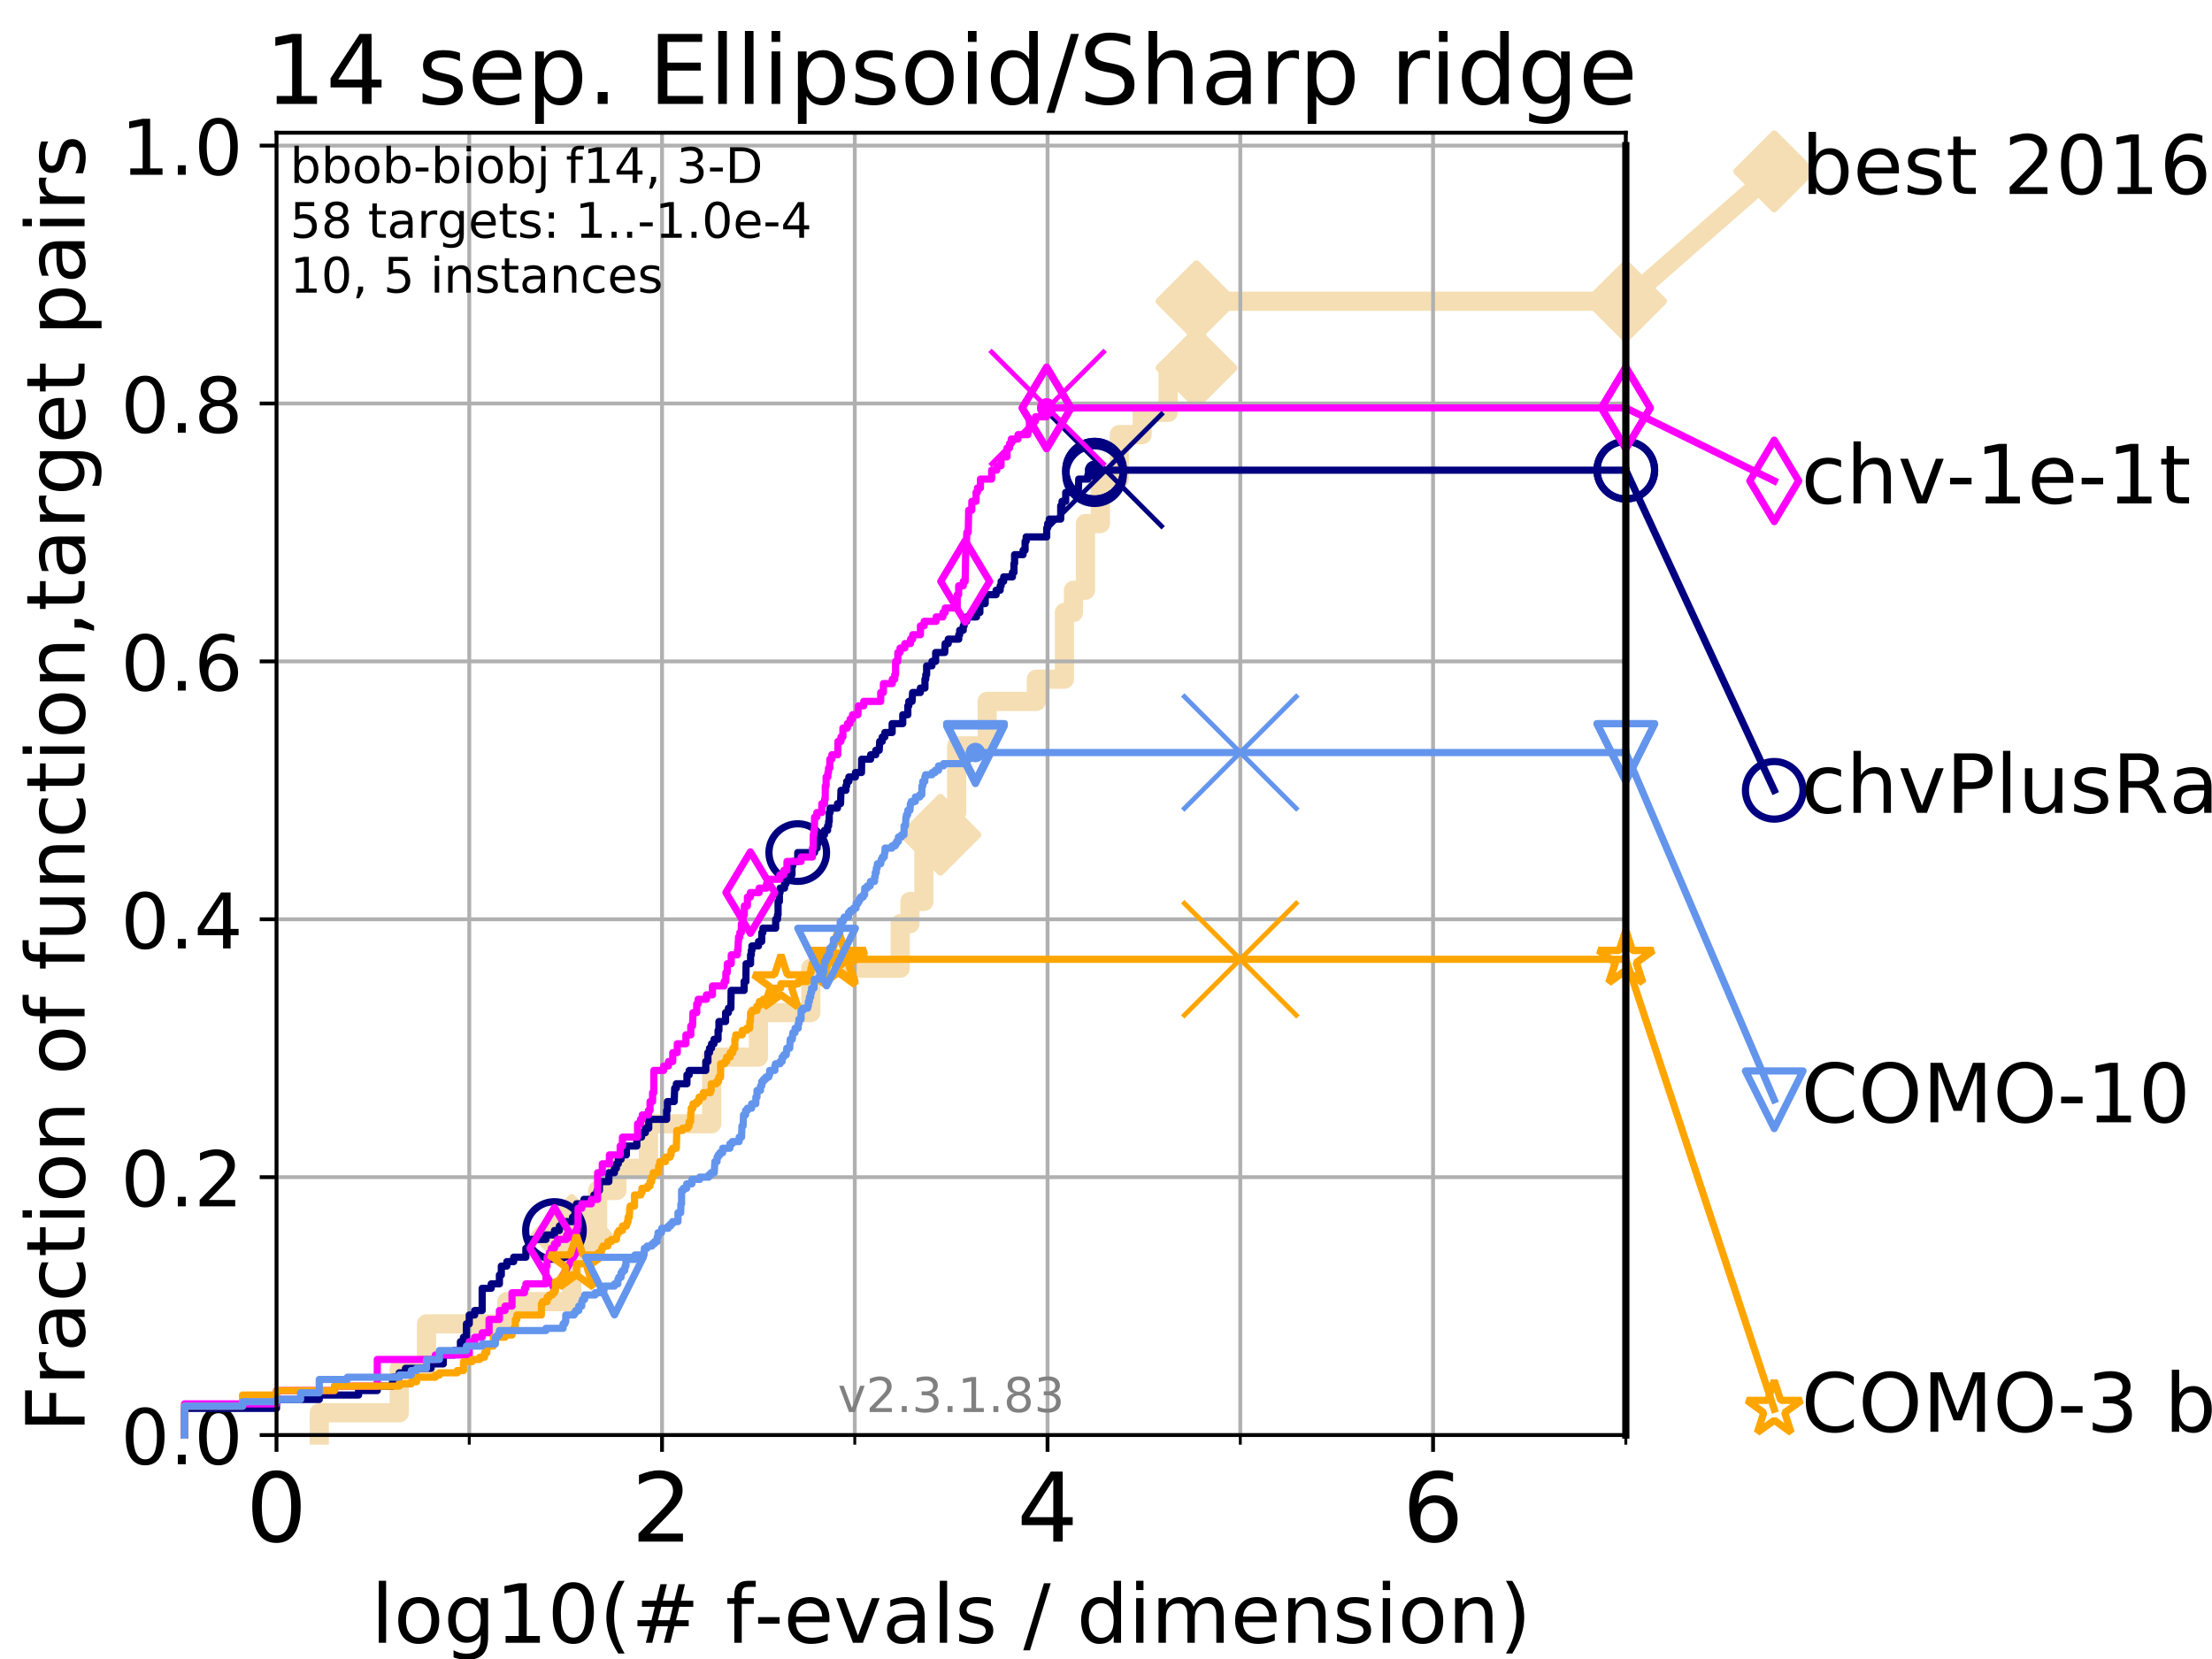 <?xml version="1.0" encoding="utf-8" standalone="no"?>
<!DOCTYPE svg PUBLIC "-//W3C//DTD SVG 1.1//EN"
  "http://www.w3.org/Graphics/SVG/1.1/DTD/svg11.dtd">
<!-- Created with matplotlib (https://matplotlib.org/) -->
<svg height="345.6pt" version="1.1" viewBox="0 0 460.8 345.6" width="460.8pt" xmlns="http://www.w3.org/2000/svg" xmlns:xlink="http://www.w3.org/1999/xlink">
 <defs>
  <style type="text/css">
*{stroke-linecap:butt;stroke-linejoin:round;}
  </style>
 </defs>
 <g id="figure_1">
  <g id="patch_1">
   <path d="M 0 345.6 
L 460.8 345.6 
L 460.8 0 
L 0 0 
z
" style="fill:#ffffff;"/>
  </g>
  <g id="axes_1">
   <g id="patch_2">
    <path d="M 57.6 298.944 
L 338.688 298.944 
L 338.688 27.648 
L 57.6 27.648 
z
" style="fill:#ffffff;"/>
   </g>
   <g id="line2d_1">
    <path d="M 66.508 298.944 
L 66.508 294.313 
L 83.172 294.313 
L 83.172 285.05 
L 88.847 285.05 
L 88.847 275.788 
L 105.585 275.788 
L 105.585 271.157 
L 119.097 271.157 
L 119.097 257.263 
L 124.495 257.263 
L 124.495 248.001 
L 128.511 248.001 
L 128.511 243.37 
L 135.077 243.37 
L 135.077 234.107 
L 148.258 234.107 
L 148.258 220.214 
L 157.994 220.214 
L 157.994 210.951 
L 168.904 210.951 
L 168.904 201.689 
L 187.531 201.689 
L 187.531 192.426 
L 189.557 192.426 
L 189.557 187.795 
L 192.46 187.795 
L 192.46 173.901 
L 195.901 173.901 
L 195.901 169.27 
L 199.293 169.27 
L 199.293 155.377 
L 205.638 155.377 
L 205.638 146.114 
L 215.892 146.114 
L 215.892 141.483 
L 221.741 141.483 
L 221.741 127.589 
L 223.624 127.589 
L 223.624 122.958 
L 226.122 122.958 
L 226.122 109.065 
L 229.227 109.065 
L 229.227 99.802 
L 233.166 99.802 
L 233.166 90.54 
L 237.94 90.54 
L 237.94 85.909 
L 243.344 85.909 
L 243.344 76.646 
L 249.246 76.646 
L 249.246 62.753 
L 338.688 62.753 
" style="fill:none;stroke:#f5deb3;stroke-linecap:square;stroke-width:4;"/>
   </g>
   <g id="line2d_2">
    <defs>
     <path d="M 0 7.778 
L 7.778 0 
L 0 -7.778 
L -7.778 0 
z
" id="m2fec55fd6b" style="stroke:#f5deb3;stroke-linejoin:miter;stroke-width:1.5;"/>
    </defs>
    <g>
     <use style="fill:#f5deb3;stroke:#f5deb3;stroke-linejoin:miter;stroke-width:1.5;" x="119.097" xlink:href="#m2fec55fd6b" y="257.263"/>
     <use style="fill:#f5deb3;stroke:#f5deb3;stroke-linejoin:miter;stroke-width:1.5;" x="195.901" xlink:href="#m2fec55fd6b" y="173.901"/>
     <use style="fill:#f5deb3;stroke:#f5deb3;stroke-linejoin:miter;stroke-width:1.5;" x="249.246" xlink:href="#m2fec55fd6b" y="76.646"/>
     <use style="fill:#f5deb3;stroke:#f5deb3;stroke-linejoin:miter;stroke-width:1.5;" x="249.246" xlink:href="#m2fec55fd6b" y="62.753"/>
     <use style="fill:#f5deb3;stroke:#f5deb3;stroke-linejoin:miter;stroke-width:1.5;" x="338.688" xlink:href="#m2fec55fd6b" y="62.753"/>
    </g>
   </g>
   <g id="line2d_3">
    <path style="fill:none;stroke:#f5deb3;stroke-linecap:square;stroke-width:4;"/>
    <g/>
   </g>
   <g id="line2d_4">
    <path d="M 338.688 62.753 
L 369.608 35.706 
" style="fill:none;stroke:#f5deb3;stroke-linecap:square;stroke-width:4;"/>
    <g>
     <use style="fill:#f5deb3;stroke:#f5deb3;stroke-linejoin:miter;stroke-width:1.5;" x="338.688" xlink:href="#m2fec55fd6b" y="62.753"/>
     <use style="fill:#f5deb3;stroke:#f5deb3;stroke-linejoin:miter;stroke-width:1.5;" x="369.608" xlink:href="#m2fec55fd6b" y="35.706"/>
    </g>
   </g>
   <g id="matplotlib.axis_1">
    <g id="xtick_1">
     <g id="line2d_5">
      <path clip-path="url(#p5b019023b4)" d="M 57.6 298.944 
L 57.6 27.648 
" style="fill:none;stroke:#b0b0b0;stroke-linecap:square;stroke-width:0.8;"/>
     </g>
     <g id="line2d_6">
      <defs>
       <path d="M 0 0 
L 0 3.5 
" id="m6deefb7af9" style="stroke:#000000;stroke-width:0.8;"/>
      </defs>
      <g>
       <use style="stroke:#000000;stroke-width:0.8;" x="57.6" xlink:href="#m6deefb7af9" y="298.944"/>
      </g>
     </g>
     <g id="text_1">
      <!-- 0 -->
      <defs>
       <path d="M 31.781 66.406 
Q 24.172 66.406 20.328 58.906 
Q 16.5 51.422 16.5 36.375 
Q 16.5 21.391 20.328 13.891 
Q 24.172 6.391 31.781 6.391 
Q 39.453 6.391 43.281 13.891 
Q 47.125 21.391 47.125 36.375 
Q 47.125 51.422 43.281 58.906 
Q 39.453 66.406 31.781 66.406 
z
M 31.781 74.219 
Q 44.047 74.219 50.516 64.516 
Q 56.984 54.828 56.984 36.375 
Q 56.984 17.969 50.516 8.266 
Q 44.047 -1.422 31.781 -1.422 
Q 19.531 -1.422 13.062 8.266 
Q 6.594 17.969 6.594 36.375 
Q 6.594 54.828 13.062 64.516 
Q 19.531 74.219 31.781 74.219 
z
" id="DejaVuSans-48"/>
      </defs>
      <g transform="translate(51.237 321.141)scale(0.2 -0.2)">
       <use xlink:href="#DejaVuSans-48"/>
      </g>
     </g>
    </g>
    <g id="xtick_2">
     <g id="line2d_7">
      <path clip-path="url(#p5b019023b4)" d="M 137.911 298.944 
L 137.911 27.648 
" style="fill:none;stroke:#b0b0b0;stroke-linecap:square;stroke-width:0.8;"/>
     </g>
     <g id="line2d_8">
      <g>
       <use style="stroke:#000000;stroke-width:0.8;" x="137.911" xlink:href="#m6deefb7af9" y="298.944"/>
      </g>
     </g>
     <g id="text_2">
      <!-- 2 -->
      <defs>
       <path d="M 19.188 8.297 
L 53.609 8.297 
L 53.609 0 
L 7.328 0 
L 7.328 8.297 
Q 12.938 14.109 22.625 23.891 
Q 32.328 33.688 34.812 36.531 
Q 39.547 41.844 41.422 45.531 
Q 43.312 49.219 43.312 52.781 
Q 43.312 58.594 39.234 62.25 
Q 35.156 65.922 28.609 65.922 
Q 23.969 65.922 18.812 64.312 
Q 13.672 62.703 7.812 59.422 
L 7.812 69.391 
Q 13.766 71.781 18.938 73 
Q 24.125 74.219 28.422 74.219 
Q 39.75 74.219 46.484 68.547 
Q 53.219 62.891 53.219 53.422 
Q 53.219 48.922 51.531 44.891 
Q 49.859 40.875 45.406 35.406 
Q 44.188 33.984 37.641 27.219 
Q 31.109 20.453 19.188 8.297 
z
" id="DejaVuSans-50"/>
      </defs>
      <g transform="translate(131.548 321.141)scale(0.2 -0.2)">
       <use xlink:href="#DejaVuSans-50"/>
      </g>
     </g>
    </g>
    <g id="xtick_3">
     <g id="line2d_9">
      <path clip-path="url(#p5b019023b4)" d="M 218.222 298.944 
L 218.222 27.648 
" style="fill:none;stroke:#b0b0b0;stroke-linecap:square;stroke-width:0.8;"/>
     </g>
     <g id="line2d_10">
      <g>
       <use style="stroke:#000000;stroke-width:0.8;" x="218.222" xlink:href="#m6deefb7af9" y="298.944"/>
      </g>
     </g>
     <g id="text_3">
      <!-- 4 -->
      <defs>
       <path d="M 37.797 64.312 
L 12.891 25.391 
L 37.797 25.391 
z
M 35.203 72.906 
L 47.609 72.906 
L 47.609 25.391 
L 58.016 25.391 
L 58.016 17.188 
L 47.609 17.188 
L 47.609 0 
L 37.797 0 
L 37.797 17.188 
L 4.891 17.188 
L 4.891 26.703 
z
" id="DejaVuSans-52"/>
      </defs>
      <g transform="translate(211.859 321.141)scale(0.2 -0.2)">
       <use xlink:href="#DejaVuSans-52"/>
      </g>
     </g>
    </g>
    <g id="xtick_4">
     <g id="line2d_11">
      <path clip-path="url(#p5b019023b4)" d="M 298.533 298.944 
L 298.533 27.648 
" style="fill:none;stroke:#b0b0b0;stroke-linecap:square;stroke-width:0.8;"/>
     </g>
     <g id="line2d_12">
      <g>
       <use style="stroke:#000000;stroke-width:0.8;" x="298.533" xlink:href="#m6deefb7af9" y="298.944"/>
      </g>
     </g>
     <g id="text_4">
      <!-- 6 -->
      <defs>
       <path d="M 33.016 40.375 
Q 26.375 40.375 22.484 35.828 
Q 18.609 31.297 18.609 23.391 
Q 18.609 15.531 22.484 10.953 
Q 26.375 6.391 33.016 6.391 
Q 39.656 6.391 43.531 10.953 
Q 47.406 15.531 47.406 23.391 
Q 47.406 31.297 43.531 35.828 
Q 39.656 40.375 33.016 40.375 
z
M 52.594 71.297 
L 52.594 62.312 
Q 48.875 64.062 45.094 64.984 
Q 41.312 65.922 37.594 65.922 
Q 27.828 65.922 22.672 59.328 
Q 17.531 52.734 16.797 39.406 
Q 19.672 43.656 24.016 45.922 
Q 28.375 48.188 33.594 48.188 
Q 44.578 48.188 50.953 41.516 
Q 57.328 34.859 57.328 23.391 
Q 57.328 12.156 50.688 5.359 
Q 44.047 -1.422 33.016 -1.422 
Q 20.359 -1.422 13.672 8.266 
Q 6.984 17.969 6.984 36.375 
Q 6.984 53.656 15.188 63.938 
Q 23.391 74.219 37.203 74.219 
Q 40.922 74.219 44.703 73.484 
Q 48.484 72.75 52.594 71.297 
z
" id="DejaVuSans-54"/>
      </defs>
      <g transform="translate(292.17 321.141)scale(0.2 -0.2)">
       <use xlink:href="#DejaVuSans-54"/>
      </g>
     </g>
    </g>
    <g id="xtick_5">
     <g id="line2d_13">
      <path clip-path="url(#p5b019023b4)" d="M 97.755 298.944 
L 97.755 27.648 
" style="fill:none;stroke:#b0b0b0;stroke-linecap:square;stroke-width:0.8;"/>
     </g>
     <g id="line2d_14">
      <defs>
       <path d="M 0 0 
L 0 2 
" id="mb8c9fc14df" style="stroke:#000000;stroke-width:0.6;"/>
      </defs>
      <g>
       <use style="stroke:#000000;stroke-width:0.6;" x="97.755" xlink:href="#mb8c9fc14df" y="298.944"/>
      </g>
     </g>
    </g>
    <g id="xtick_6">
     <g id="line2d_15">
      <path clip-path="url(#p5b019023b4)" d="M 178.066 298.944 
L 178.066 27.648 
" style="fill:none;stroke:#b0b0b0;stroke-linecap:square;stroke-width:0.8;"/>
     </g>
     <g id="line2d_16">
      <g>
       <use style="stroke:#000000;stroke-width:0.6;" x="178.066" xlink:href="#mb8c9fc14df" y="298.944"/>
      </g>
     </g>
    </g>
    <g id="xtick_7">
     <g id="line2d_17">
      <path clip-path="url(#p5b019023b4)" d="M 258.377 298.944 
L 258.377 27.648 
" style="fill:none;stroke:#b0b0b0;stroke-linecap:square;stroke-width:0.8;"/>
     </g>
     <g id="line2d_18">
      <g>
       <use style="stroke:#000000;stroke-width:0.6;" x="258.377" xlink:href="#mb8c9fc14df" y="298.944"/>
      </g>
     </g>
    </g>
    <g id="xtick_8">
     <g id="line2d_19">
      <path clip-path="url(#p5b019023b4)" d="M 338.688 298.944 
L 338.688 27.648 
" style="fill:none;stroke:#b0b0b0;stroke-linecap:square;stroke-width:0.8;"/>
     </g>
     <g id="line2d_20">
      <g>
       <use style="stroke:#000000;stroke-width:0.6;" x="338.688" xlink:href="#mb8c9fc14df" y="298.944"/>
      </g>
     </g>
    </g>
    <g id="text_5">
     <!-- log10(# f-evals / dimension) -->
     <defs>
      <path d="M 9.422 75.984 
L 18.406 75.984 
L 18.406 0 
L 9.422 0 
z
" id="DejaVuSans-108"/>
      <path d="M 30.609 48.391 
Q 23.391 48.391 19.188 42.75 
Q 14.984 37.109 14.984 27.297 
Q 14.984 17.484 19.156 11.844 
Q 23.344 6.203 30.609 6.203 
Q 37.797 6.203 41.984 11.859 
Q 46.188 17.531 46.188 27.297 
Q 46.188 37.016 41.984 42.703 
Q 37.797 48.391 30.609 48.391 
z
M 30.609 56 
Q 42.328 56 49.016 48.375 
Q 55.719 40.766 55.719 27.297 
Q 55.719 13.875 49.016 6.219 
Q 42.328 -1.422 30.609 -1.422 
Q 18.844 -1.422 12.172 6.219 
Q 5.516 13.875 5.516 27.297 
Q 5.516 40.766 12.172 48.375 
Q 18.844 56 30.609 56 
z
" id="DejaVuSans-111"/>
      <path d="M 45.406 27.984 
Q 45.406 37.75 41.375 43.109 
Q 37.359 48.484 30.078 48.484 
Q 22.859 48.484 18.828 43.109 
Q 14.797 37.75 14.797 27.984 
Q 14.797 18.266 18.828 12.891 
Q 22.859 7.516 30.078 7.516 
Q 37.359 7.516 41.375 12.891 
Q 45.406 18.266 45.406 27.984 
z
M 54.391 6.781 
Q 54.391 -7.172 48.188 -13.984 
Q 42 -20.797 29.203 -20.797 
Q 24.469 -20.797 20.266 -20.094 
Q 16.062 -19.391 12.109 -17.922 
L 12.109 -9.188 
Q 16.062 -11.328 19.922 -12.344 
Q 23.781 -13.375 27.781 -13.375 
Q 36.625 -13.375 41.016 -8.766 
Q 45.406 -4.156 45.406 5.172 
L 45.406 9.625 
Q 42.625 4.781 38.281 2.391 
Q 33.938 0 27.875 0 
Q 17.828 0 11.672 7.656 
Q 5.516 15.328 5.516 27.984 
Q 5.516 40.672 11.672 48.328 
Q 17.828 56 27.875 56 
Q 33.938 56 38.281 53.609 
Q 42.625 51.219 45.406 46.391 
L 45.406 54.688 
L 54.391 54.688 
z
" id="DejaVuSans-103"/>
      <path d="M 12.406 8.297 
L 28.516 8.297 
L 28.516 63.922 
L 10.984 60.406 
L 10.984 69.391 
L 28.422 72.906 
L 38.281 72.906 
L 38.281 8.297 
L 54.391 8.297 
L 54.391 0 
L 12.406 0 
z
" id="DejaVuSans-49"/>
      <path d="M 31 75.875 
Q 24.469 64.656 21.281 53.656 
Q 18.109 42.672 18.109 31.391 
Q 18.109 20.125 21.312 9.062 
Q 24.516 -2 31 -13.188 
L 23.188 -13.188 
Q 15.875 -1.703 12.234 9.375 
Q 8.594 20.453 8.594 31.391 
Q 8.594 42.281 12.203 53.312 
Q 15.828 64.359 23.188 75.875 
z
" id="DejaVuSans-40"/>
      <path d="M 51.125 44 
L 36.922 44 
L 32.812 27.688 
L 47.125 27.688 
z
M 43.797 71.781 
L 38.719 51.516 
L 52.984 51.516 
L 58.109 71.781 
L 65.922 71.781 
L 60.891 51.516 
L 76.125 51.516 
L 76.125 44 
L 58.984 44 
L 54.984 27.688 
L 70.516 27.688 
L 70.516 20.219 
L 53.078 20.219 
L 48 0 
L 40.188 0 
L 45.219 20.219 
L 30.906 20.219 
L 25.875 0 
L 18.016 0 
L 23.094 20.219 
L 7.719 20.219 
L 7.719 27.688 
L 24.906 27.688 
L 29 44 
L 13.281 44 
L 13.281 51.516 
L 30.906 51.516 
L 35.891 71.781 
z
" id="DejaVuSans-35"/>
      <path id="DejaVuSans-32"/>
      <path d="M 37.109 75.984 
L 37.109 68.5 
L 28.516 68.5 
Q 23.688 68.5 21.797 66.547 
Q 19.922 64.594 19.922 59.516 
L 19.922 54.688 
L 34.719 54.688 
L 34.719 47.703 
L 19.922 47.703 
L 19.922 0 
L 10.891 0 
L 10.891 47.703 
L 2.297 47.703 
L 2.297 54.688 
L 10.891 54.688 
L 10.891 58.5 
Q 10.891 67.625 15.141 71.797 
Q 19.391 75.984 28.609 75.984 
z
" id="DejaVuSans-102"/>
      <path d="M 4.891 31.391 
L 31.203 31.391 
L 31.203 23.391 
L 4.891 23.391 
z
" id="DejaVuSans-45"/>
      <path d="M 56.203 29.594 
L 56.203 25.203 
L 14.891 25.203 
Q 15.484 15.922 20.484 11.062 
Q 25.484 6.203 34.422 6.203 
Q 39.594 6.203 44.453 7.469 
Q 49.312 8.734 54.109 11.281 
L 54.109 2.781 
Q 49.266 0.734 44.188 -0.344 
Q 39.109 -1.422 33.891 -1.422 
Q 20.797 -1.422 13.156 6.188 
Q 5.516 13.812 5.516 26.812 
Q 5.516 40.234 12.766 48.109 
Q 20.016 56 32.328 56 
Q 43.359 56 49.781 48.891 
Q 56.203 41.797 56.203 29.594 
z
M 47.219 32.234 
Q 47.125 39.594 43.094 43.984 
Q 39.062 48.391 32.422 48.391 
Q 24.906 48.391 20.391 44.141 
Q 15.875 39.891 15.188 32.172 
z
" id="DejaVuSans-101"/>
      <path d="M 2.984 54.688 
L 12.5 54.688 
L 29.594 8.797 
L 46.688 54.688 
L 56.203 54.688 
L 35.688 0 
L 23.484 0 
z
" id="DejaVuSans-118"/>
      <path d="M 34.281 27.484 
Q 23.391 27.484 19.188 25 
Q 14.984 22.516 14.984 16.5 
Q 14.984 11.719 18.141 8.906 
Q 21.297 6.109 26.703 6.109 
Q 34.188 6.109 38.703 11.406 
Q 43.219 16.703 43.219 25.484 
L 43.219 27.484 
z
M 52.203 31.203 
L 52.203 0 
L 43.219 0 
L 43.219 8.297 
Q 40.141 3.328 35.547 0.953 
Q 30.953 -1.422 24.312 -1.422 
Q 15.922 -1.422 10.953 3.297 
Q 6 8.016 6 15.922 
Q 6 25.141 12.172 29.828 
Q 18.359 34.516 30.609 34.516 
L 43.219 34.516 
L 43.219 35.406 
Q 43.219 41.609 39.141 45 
Q 35.062 48.391 27.688 48.391 
Q 23 48.391 18.547 47.266 
Q 14.109 46.141 10.016 43.891 
L 10.016 52.203 
Q 14.938 54.109 19.578 55.047 
Q 24.219 56 28.609 56 
Q 40.484 56 46.344 49.844 
Q 52.203 43.703 52.203 31.203 
z
" id="DejaVuSans-97"/>
      <path d="M 44.281 53.078 
L 44.281 44.578 
Q 40.484 46.531 36.375 47.5 
Q 32.281 48.484 27.875 48.484 
Q 21.188 48.484 17.844 46.438 
Q 14.5 44.391 14.5 40.281 
Q 14.5 37.156 16.891 35.375 
Q 19.281 33.594 26.516 31.984 
L 29.594 31.297 
Q 39.156 29.25 43.188 25.516 
Q 47.219 21.781 47.219 15.094 
Q 47.219 7.469 41.188 3.016 
Q 35.156 -1.422 24.609 -1.422 
Q 20.219 -1.422 15.453 -0.562 
Q 10.688 0.297 5.422 2 
L 5.422 11.281 
Q 10.406 8.688 15.234 7.391 
Q 20.062 6.109 24.812 6.109 
Q 31.156 6.109 34.562 8.281 
Q 37.984 10.453 37.984 14.406 
Q 37.984 18.062 35.516 20.016 
Q 33.062 21.969 24.703 23.781 
L 21.578 24.516 
Q 13.234 26.266 9.516 29.906 
Q 5.812 33.547 5.812 39.891 
Q 5.812 47.609 11.281 51.797 
Q 16.75 56 26.812 56 
Q 31.781 56 36.172 55.266 
Q 40.578 54.547 44.281 53.078 
z
" id="DejaVuSans-115"/>
      <path d="M 25.391 72.906 
L 33.688 72.906 
L 8.297 -9.281 
L 0 -9.281 
z
" id="DejaVuSans-47"/>
      <path d="M 45.406 46.391 
L 45.406 75.984 
L 54.391 75.984 
L 54.391 0 
L 45.406 0 
L 45.406 8.203 
Q 42.578 3.328 38.25 0.953 
Q 33.938 -1.422 27.875 -1.422 
Q 17.969 -1.422 11.734 6.484 
Q 5.516 14.406 5.516 27.297 
Q 5.516 40.188 11.734 48.094 
Q 17.969 56 27.875 56 
Q 33.938 56 38.25 53.625 
Q 42.578 51.266 45.406 46.391 
z
M 14.797 27.297 
Q 14.797 17.391 18.875 11.75 
Q 22.953 6.109 30.078 6.109 
Q 37.203 6.109 41.297 11.75 
Q 45.406 17.391 45.406 27.297 
Q 45.406 37.203 41.297 42.844 
Q 37.203 48.484 30.078 48.484 
Q 22.953 48.484 18.875 42.844 
Q 14.797 37.203 14.797 27.297 
z
" id="DejaVuSans-100"/>
      <path d="M 9.422 54.688 
L 18.406 54.688 
L 18.406 0 
L 9.422 0 
z
M 9.422 75.984 
L 18.406 75.984 
L 18.406 64.594 
L 9.422 64.594 
z
" id="DejaVuSans-105"/>
      <path d="M 52 44.188 
Q 55.375 50.25 60.062 53.125 
Q 64.75 56 71.094 56 
Q 79.641 56 84.281 50.016 
Q 88.922 44.047 88.922 33.016 
L 88.922 0 
L 79.891 0 
L 79.891 32.719 
Q 79.891 40.578 77.094 44.375 
Q 74.312 48.188 68.609 48.188 
Q 61.625 48.188 57.562 43.547 
Q 53.516 38.922 53.516 30.906 
L 53.516 0 
L 44.484 0 
L 44.484 32.719 
Q 44.484 40.625 41.703 44.406 
Q 38.922 48.188 33.109 48.188 
Q 26.219 48.188 22.156 43.531 
Q 18.109 38.875 18.109 30.906 
L 18.109 0 
L 9.078 0 
L 9.078 54.688 
L 18.109 54.688 
L 18.109 46.188 
Q 21.188 51.219 25.484 53.609 
Q 29.781 56 35.688 56 
Q 41.656 56 45.828 52.969 
Q 50 49.953 52 44.188 
z
" id="DejaVuSans-109"/>
      <path d="M 54.891 33.016 
L 54.891 0 
L 45.906 0 
L 45.906 32.719 
Q 45.906 40.484 42.875 44.328 
Q 39.844 48.188 33.797 48.188 
Q 26.516 48.188 22.312 43.547 
Q 18.109 38.922 18.109 30.906 
L 18.109 0 
L 9.078 0 
L 9.078 54.688 
L 18.109 54.688 
L 18.109 46.188 
Q 21.344 51.125 25.703 53.562 
Q 30.078 56 35.797 56 
Q 45.219 56 50.047 50.172 
Q 54.891 44.344 54.891 33.016 
z
" id="DejaVuSans-110"/>
      <path d="M 8.016 75.875 
L 15.828 75.875 
Q 23.141 64.359 26.781 53.312 
Q 30.422 42.281 30.422 31.391 
Q 30.422 20.453 26.781 9.375 
Q 23.141 -1.703 15.828 -13.188 
L 8.016 -13.188 
Q 14.5 -2 17.703 9.062 
Q 20.906 20.125 20.906 31.391 
Q 20.906 42.672 17.703 53.656 
Q 14.5 64.656 8.016 75.875 
z
" id="DejaVuSans-41"/>
     </defs>
     <g transform="translate(77.303 342.218)scale(0.17 -0.17)">
      <use xlink:href="#DejaVuSans-108"/>
      <use x="27.783" xlink:href="#DejaVuSans-111"/>
      <use x="88.965" xlink:href="#DejaVuSans-103"/>
      <use x="152.441" xlink:href="#DejaVuSans-49"/>
      <use x="216.064" xlink:href="#DejaVuSans-48"/>
      <use x="279.688" xlink:href="#DejaVuSans-40"/>
      <use x="318.701" xlink:href="#DejaVuSans-35"/>
      <use x="402.49" xlink:href="#DejaVuSans-32"/>
      <use x="434.277" xlink:href="#DejaVuSans-102"/>
      <use x="469.404" xlink:href="#DejaVuSans-45"/>
      <use x="505.488" xlink:href="#DejaVuSans-101"/>
      <use x="567.012" xlink:href="#DejaVuSans-118"/>
      <use x="626.191" xlink:href="#DejaVuSans-97"/>
      <use x="687.471" xlink:href="#DejaVuSans-108"/>
      <use x="715.254" xlink:href="#DejaVuSans-115"/>
      <use x="767.354" xlink:href="#DejaVuSans-32"/>
      <use x="799.141" xlink:href="#DejaVuSans-47"/>
      <use x="832.832" xlink:href="#DejaVuSans-32"/>
      <use x="864.619" xlink:href="#DejaVuSans-100"/>
      <use x="928.096" xlink:href="#DejaVuSans-105"/>
      <use x="955.879" xlink:href="#DejaVuSans-109"/>
      <use x="1053.291" xlink:href="#DejaVuSans-101"/>
      <use x="1114.814" xlink:href="#DejaVuSans-110"/>
      <use x="1178.193" xlink:href="#DejaVuSans-115"/>
      <use x="1230.293" xlink:href="#DejaVuSans-105"/>
      <use x="1258.076" xlink:href="#DejaVuSans-111"/>
      <use x="1319.258" xlink:href="#DejaVuSans-110"/>
      <use x="1382.637" xlink:href="#DejaVuSans-41"/>
     </g>
    </g>
   </g>
   <g id="matplotlib.axis_2">
    <g id="ytick_1">
     <g id="line2d_21">
      <path clip-path="url(#p5b019023b4)" d="M 57.6 298.944 
L 338.688 298.944 
" style="fill:none;stroke:#b0b0b0;stroke-linecap:square;stroke-width:0.8;"/>
     </g>
     <g id="line2d_22">
      <defs>
       <path d="M 0 0 
L -3.5 0 
" id="mc45767cead" style="stroke:#000000;stroke-width:0.8;"/>
      </defs>
      <g>
       <use style="stroke:#000000;stroke-width:0.8;" x="57.6" xlink:href="#mc45767cead" y="298.944"/>
      </g>
     </g>
     <g id="text_6">
      <!-- 0.0 -->
      <defs>
       <path d="M 10.688 12.406 
L 21 12.406 
L 21 0 
L 10.688 0 
z
" id="DejaVuSans-46"/>
      </defs>
      <g transform="translate(25.155 305.023)scale(0.16 -0.16)">
       <use xlink:href="#DejaVuSans-48"/>
       <use x="63.623" xlink:href="#DejaVuSans-46"/>
       <use x="95.41" xlink:href="#DejaVuSans-48"/>
      </g>
     </g>
    </g>
    <g id="ytick_2">
     <g id="line2d_23">
      <path clip-path="url(#p5b019023b4)" d="M 57.6 245.222 
L 338.688 245.222 
" style="fill:none;stroke:#b0b0b0;stroke-linecap:square;stroke-width:0.8;"/>
     </g>
     <g id="line2d_24">
      <g>
       <use style="stroke:#000000;stroke-width:0.8;" x="57.6" xlink:href="#mc45767cead" y="245.222"/>
      </g>
     </g>
     <g id="text_7">
      <!-- 0.2 -->
      <g transform="translate(25.155 251.301)scale(0.16 -0.16)">
       <use xlink:href="#DejaVuSans-48"/>
       <use x="63.623" xlink:href="#DejaVuSans-46"/>
       <use x="95.41" xlink:href="#DejaVuSans-50"/>
      </g>
     </g>
    </g>
    <g id="ytick_3">
     <g id="line2d_25">
      <path clip-path="url(#p5b019023b4)" d="M 57.6 191.5 
L 338.688 191.5 
" style="fill:none;stroke:#b0b0b0;stroke-linecap:square;stroke-width:0.8;"/>
     </g>
     <g id="line2d_26">
      <g>
       <use style="stroke:#000000;stroke-width:0.8;" x="57.6" xlink:href="#mc45767cead" y="191.5"/>
      </g>
     </g>
     <g id="text_8">
      <!-- 0.4 -->
      <g transform="translate(25.155 197.579)scale(0.16 -0.16)">
       <use xlink:href="#DejaVuSans-48"/>
       <use x="63.623" xlink:href="#DejaVuSans-46"/>
       <use x="95.41" xlink:href="#DejaVuSans-52"/>
      </g>
     </g>
    </g>
    <g id="ytick_4">
     <g id="line2d_27">
      <path clip-path="url(#p5b019023b4)" d="M 57.6 137.778 
L 338.688 137.778 
" style="fill:none;stroke:#b0b0b0;stroke-linecap:square;stroke-width:0.8;"/>
     </g>
     <g id="line2d_28">
      <g>
       <use style="stroke:#000000;stroke-width:0.8;" x="57.6" xlink:href="#mc45767cead" y="137.778"/>
      </g>
     </g>
     <g id="text_9">
      <!-- 0.6 -->
      <g transform="translate(25.155 143.857)scale(0.16 -0.16)">
       <use xlink:href="#DejaVuSans-48"/>
       <use x="63.623" xlink:href="#DejaVuSans-46"/>
       <use x="95.41" xlink:href="#DejaVuSans-54"/>
      </g>
     </g>
    </g>
    <g id="ytick_5">
     <g id="line2d_29">
      <path clip-path="url(#p5b019023b4)" d="M 57.6 84.056 
L 338.688 84.056 
" style="fill:none;stroke:#b0b0b0;stroke-linecap:square;stroke-width:0.8;"/>
     </g>
     <g id="line2d_30">
      <g>
       <use style="stroke:#000000;stroke-width:0.8;" x="57.6" xlink:href="#mc45767cead" y="84.056"/>
      </g>
     </g>
     <g id="text_10">
      <!-- 0.8 -->
      <defs>
       <path d="M 31.781 34.625 
Q 24.75 34.625 20.719 30.859 
Q 16.703 27.094 16.703 20.516 
Q 16.703 13.922 20.719 10.156 
Q 24.75 6.391 31.781 6.391 
Q 38.812 6.391 42.859 10.172 
Q 46.922 13.969 46.922 20.516 
Q 46.922 27.094 42.891 30.859 
Q 38.875 34.625 31.781 34.625 
z
M 21.922 38.812 
Q 15.578 40.375 12.031 44.719 
Q 8.5 49.078 8.5 55.328 
Q 8.5 64.062 14.719 69.141 
Q 20.953 74.219 31.781 74.219 
Q 42.672 74.219 48.875 69.141 
Q 55.078 64.062 55.078 55.328 
Q 55.078 49.078 51.531 44.719 
Q 48 40.375 41.703 38.812 
Q 48.828 37.156 52.797 32.312 
Q 56.781 27.484 56.781 20.516 
Q 56.781 9.906 50.312 4.234 
Q 43.844 -1.422 31.781 -1.422 
Q 19.734 -1.422 13.25 4.234 
Q 6.781 9.906 6.781 20.516 
Q 6.781 27.484 10.781 32.312 
Q 14.797 37.156 21.922 38.812 
z
M 18.312 54.391 
Q 18.312 48.734 21.844 45.562 
Q 25.391 42.391 31.781 42.391 
Q 38.141 42.391 41.719 45.562 
Q 45.312 48.734 45.312 54.391 
Q 45.312 60.062 41.719 63.234 
Q 38.141 66.406 31.781 66.406 
Q 25.391 66.406 21.844 63.234 
Q 18.312 60.062 18.312 54.391 
z
" id="DejaVuSans-56"/>
      </defs>
      <g transform="translate(25.155 90.135)scale(0.16 -0.16)">
       <use xlink:href="#DejaVuSans-48"/>
       <use x="63.623" xlink:href="#DejaVuSans-46"/>
       <use x="95.41" xlink:href="#DejaVuSans-56"/>
      </g>
     </g>
    </g>
    <g id="ytick_6">
     <g id="line2d_31">
      <path clip-path="url(#p5b019023b4)" d="M 57.6 30.334 
L 338.688 30.334 
" style="fill:none;stroke:#b0b0b0;stroke-linecap:square;stroke-width:0.8;"/>
     </g>
     <g id="line2d_32">
      <g>
       <use style="stroke:#000000;stroke-width:0.8;" x="57.6" xlink:href="#mc45767cead" y="30.334"/>
      </g>
     </g>
     <g id="text_11">
      <!-- 1.0 -->
      <g transform="translate(25.155 36.413)scale(0.16 -0.16)">
       <use xlink:href="#DejaVuSans-49"/>
       <use x="63.623" xlink:href="#DejaVuSans-46"/>
       <use x="95.41" xlink:href="#DejaVuSans-48"/>
      </g>
     </g>
    </g>
    <g id="text_12">
     <!-- Fraction of function,target pairs -->
     <defs>
      <path d="M 9.812 72.906 
L 51.703 72.906 
L 51.703 64.594 
L 19.672 64.594 
L 19.672 43.109 
L 48.578 43.109 
L 48.578 34.812 
L 19.672 34.812 
L 19.672 0 
L 9.812 0 
z
" id="DejaVuSans-70"/>
      <path d="M 41.109 46.297 
Q 39.594 47.172 37.812 47.578 
Q 36.031 48 33.891 48 
Q 26.266 48 22.188 43.047 
Q 18.109 38.094 18.109 28.812 
L 18.109 0 
L 9.078 0 
L 9.078 54.688 
L 18.109 54.688 
L 18.109 46.188 
Q 20.953 51.172 25.484 53.578 
Q 30.031 56 36.531 56 
Q 37.453 56 38.578 55.875 
Q 39.703 55.766 41.062 55.516 
z
" id="DejaVuSans-114"/>
      <path d="M 48.781 52.594 
L 48.781 44.188 
Q 44.969 46.297 41.141 47.344 
Q 37.312 48.391 33.406 48.391 
Q 24.656 48.391 19.812 42.844 
Q 14.984 37.312 14.984 27.297 
Q 14.984 17.281 19.812 11.734 
Q 24.656 6.203 33.406 6.203 
Q 37.312 6.203 41.141 7.25 
Q 44.969 8.297 48.781 10.406 
L 48.781 2.094 
Q 45.016 0.344 40.984 -0.531 
Q 36.969 -1.422 32.422 -1.422 
Q 20.062 -1.422 12.781 6.344 
Q 5.516 14.109 5.516 27.297 
Q 5.516 40.672 12.859 48.328 
Q 20.219 56 33.016 56 
Q 37.156 56 41.109 55.141 
Q 45.062 54.297 48.781 52.594 
z
" id="DejaVuSans-99"/>
      <path d="M 18.312 70.219 
L 18.312 54.688 
L 36.812 54.688 
L 36.812 47.703 
L 18.312 47.703 
L 18.312 18.016 
Q 18.312 11.328 20.141 9.422 
Q 21.969 7.516 27.594 7.516 
L 36.812 7.516 
L 36.812 0 
L 27.594 0 
Q 17.188 0 13.234 3.875 
Q 9.281 7.766 9.281 18.016 
L 9.281 47.703 
L 2.688 47.703 
L 2.688 54.688 
L 9.281 54.688 
L 9.281 70.219 
z
" id="DejaVuSans-116"/>
      <path d="M 8.5 21.578 
L 8.5 54.688 
L 17.484 54.688 
L 17.484 21.922 
Q 17.484 14.156 20.5 10.266 
Q 23.531 6.391 29.594 6.391 
Q 36.859 6.391 41.078 11.031 
Q 45.312 15.672 45.312 23.688 
L 45.312 54.688 
L 54.297 54.688 
L 54.297 0 
L 45.312 0 
L 45.312 8.406 
Q 42.047 3.422 37.719 1 
Q 33.406 -1.422 27.688 -1.422 
Q 18.266 -1.422 13.375 4.438 
Q 8.5 10.297 8.5 21.578 
z
M 31.109 56 
z
" id="DejaVuSans-117"/>
      <path d="M 11.719 12.406 
L 22.016 12.406 
L 22.016 4 
L 14.016 -11.625 
L 7.719 -11.625 
L 11.719 4 
z
" id="DejaVuSans-44"/>
      <path d="M 18.109 8.203 
L 18.109 -20.797 
L 9.078 -20.797 
L 9.078 54.688 
L 18.109 54.688 
L 18.109 46.391 
Q 20.953 51.266 25.266 53.625 
Q 29.594 56 35.594 56 
Q 45.562 56 51.781 48.094 
Q 58.016 40.188 58.016 27.297 
Q 58.016 14.406 51.781 6.484 
Q 45.562 -1.422 35.594 -1.422 
Q 29.594 -1.422 25.266 0.953 
Q 20.953 3.328 18.109 8.203 
z
M 48.688 27.297 
Q 48.688 37.203 44.609 42.844 
Q 40.531 48.484 33.406 48.484 
Q 26.266 48.484 22.188 42.844 
Q 18.109 37.203 18.109 27.297 
Q 18.109 17.391 22.188 11.75 
Q 26.266 6.109 33.406 6.109 
Q 40.531 6.109 44.609 11.75 
Q 48.688 17.391 48.688 27.297 
z
" id="DejaVuSans-112"/>
     </defs>
     <g transform="translate(17.62 298.435)rotate(-90)scale(0.17 -0.17)">
      <use xlink:href="#DejaVuSans-70"/>
      <use x="57.41" xlink:href="#DejaVuSans-114"/>
      <use x="98.523" xlink:href="#DejaVuSans-97"/>
      <use x="159.803" xlink:href="#DejaVuSans-99"/>
      <use x="214.783" xlink:href="#DejaVuSans-116"/>
      <use x="253.992" xlink:href="#DejaVuSans-105"/>
      <use x="281.775" xlink:href="#DejaVuSans-111"/>
      <use x="342.957" xlink:href="#DejaVuSans-110"/>
      <use x="406.336" xlink:href="#DejaVuSans-32"/>
      <use x="438.123" xlink:href="#DejaVuSans-111"/>
      <use x="499.305" xlink:href="#DejaVuSans-102"/>
      <use x="534.51" xlink:href="#DejaVuSans-32"/>
      <use x="566.297" xlink:href="#DejaVuSans-102"/>
      <use x="601.502" xlink:href="#DejaVuSans-117"/>
      <use x="664.881" xlink:href="#DejaVuSans-110"/>
      <use x="728.26" xlink:href="#DejaVuSans-99"/>
      <use x="783.24" xlink:href="#DejaVuSans-116"/>
      <use x="822.449" xlink:href="#DejaVuSans-105"/>
      <use x="850.232" xlink:href="#DejaVuSans-111"/>
      <use x="911.414" xlink:href="#DejaVuSans-110"/>
      <use x="974.793" xlink:href="#DejaVuSans-44"/>
      <use x="1006.58" xlink:href="#DejaVuSans-116"/>
      <use x="1045.789" xlink:href="#DejaVuSans-97"/>
      <use x="1107.068" xlink:href="#DejaVuSans-114"/>
      <use x="1148.166" xlink:href="#DejaVuSans-103"/>
      <use x="1211.643" xlink:href="#DejaVuSans-101"/>
      <use x="1273.166" xlink:href="#DejaVuSans-116"/>
      <use x="1312.375" xlink:href="#DejaVuSans-32"/>
      <use x="1344.162" xlink:href="#DejaVuSans-112"/>
      <use x="1407.639" xlink:href="#DejaVuSans-97"/>
      <use x="1468.918" xlink:href="#DejaVuSans-105"/>
      <use x="1496.701" xlink:href="#DejaVuSans-114"/>
      <use x="1537.814" xlink:href="#DejaVuSans-115"/>
     </g>
    </g>
   </g>
   <g id="line2d_33">
    <defs>
     <path d="M 0 1.5 
C 0.398 1.5 0.779 1.342 1.061 1.061 
C 1.342 0.779 1.5 0.398 1.5 0 
C 1.5 -0.398 1.342 -0.779 1.061 -1.061 
C 0.779 -1.342 0.398 -1.5 0 -1.5 
C -0.398 -1.5 -0.779 -1.342 -1.061 -1.061 
C -1.342 -0.779 -1.5 -0.398 -1.5 0 
C -1.5 0.398 -1.342 0.779 -1.061 1.061 
C -0.779 1.342 -0.398 1.5 0 1.5 
z
" id="m3a8d0dec43" style="stroke:#f5deb3;"/>
    </defs>
    <g>
     <use style="fill:#f5deb3;stroke:#f5deb3;" x="249.246" xlink:href="#m3a8d0dec43" y="62.753"/>
     <use style="fill:#f5deb3;stroke:#f5deb3;" x="249.246" xlink:href="#m3a8d0dec43" y="62.753"/>
    </g>
   </g>
   <g id="line2d_34">
    <defs>
     <path d="M 0 1.5 
C 0.398 1.5 0.779 1.342 1.061 1.061 
C 1.342 0.779 1.5 0.398 1.5 0 
C 1.5 -0.398 1.342 -0.779 1.061 -1.061 
C 0.779 -1.342 0.398 -1.5 0 -1.5 
C -0.398 -1.5 -0.779 -1.342 -1.061 -1.061 
C -1.342 -0.779 -1.5 -0.398 -1.5 0 
C -1.5 0.398 -1.342 0.779 -1.061 1.061 
C -0.779 1.342 -0.398 1.5 0 1.5 
z
" id="mf8568114cf" style="stroke:#000080;"/>
    </defs>
    <g>
     <use style="fill:#000080;stroke:#000080;" x="228.02" xlink:href="#mf8568114cf" y="97.95"/>
     <use style="fill:#000080;stroke:#000080;" x="228.02" xlink:href="#mf8568114cf" y="97.95"/>
    </g>
   </g>
   <g id="line2d_35">
    <path d="M 38.441 298.944 
L 38.441 293.387 
L 57.6 293.387 
L 57.6 291.534 
L 66.508 291.534 
L 66.508 290.608 
L 74.705 290.608 
L 74.705 289.682 
L 78.596 289.682 
L 78.596 288.755 
L 81.776 288.755 
L 81.776 286.903 
L 83.172 286.903 
L 83.172 285.977 
L 84.464 285.977 
L 84.464 285.05 
L 89.79 285.05 
L 89.79 284.124 
L 92.347 284.124 
L 92.347 282.272 
L 94.576 282.272 
L 94.576 281.345 
L 95.918 281.345 
L 95.918 279.493 
L 96.552 279.493 
L 96.552 278.567 
L 97.164 278.567 
L 97.164 275.788 
L 97.755 275.788 
L 97.755 273.935 
L 98.881 273.935 
L 98.881 273.009 
L 100.444 273.009 
L 100.444 268.378 
L 102.331 268.378 
L 102.331 267.452 
L 104.034 267.452 
L 104.034 265.599 
L 104.435 265.599 
L 104.435 263.747 
L 105.585 263.747 
L 105.585 262.821 
L 107.009 262.821 
L 107.009 261.894 
L 109.55 261.894 
L 109.55 260.042 
L 110.132 260.042 
L 110.132 258.189 
L 113.735 258.189 
L 113.735 257.263 
L 115.502 257.263 
L 115.502 256.337 
L 116.523 256.337 
L 116.523 255.411 
L 117.107 255.411 
L 117.107 254.484 
L 119.267 254.484 
L 119.267 253.558 
L 119.768 253.558 
L 119.768 252.632 
L 119.932 252.632 
L 119.932 251.706 
L 120.094 251.706 
L 120.094 250.779 
L 121.638 250.779 
L 121.638 249.853 
L 123.725 249.853 
L 123.725 248.927 
L 124.369 248.927 
L 124.369 248.001 
L 124.867 248.001 
L 124.867 246.148 
L 126.839 246.148 
L 126.839 244.296 
L 128.006 244.296 
L 128.006 243.37 
L 128.411 243.37 
L 128.411 242.443 
L 128.808 242.443 
L 128.808 241.517 
L 129.386 241.517 
L 129.386 240.591 
L 130.488 240.591 
L 130.488 238.738 
L 132.66 238.738 
L 132.66 236.886 
L 133.652 236.886 
L 133.652 235.96 
L 134.45 235.96 
L 134.45 235.033 
L 135.145 235.033 
L 135.145 233.181 
L 138.872 233.181 
L 138.872 231.328 
L 139.036 231.328 
L 139.036 229.476 
L 140.449 229.476 
L 140.549 226.697 
L 140.896 226.697 
L 140.896 225.771 
L 143.101 225.771 
L 143.101 223.918 
L 143.57 223.918 
L 143.57 222.992 
L 147.027 222.992 
L 147.027 221.14 
L 147.47 221.14 
L 147.47 219.287 
L 147.803 219.287 
L 147.803 218.361 
L 148.226 218.361 
L 148.226 217.435 
L 148.733 217.435 
L 148.733 216.509 
L 149.587 216.509 
L 149.587 214.656 
L 149.765 214.656 
L 149.765 212.804 
L 151.152 212.804 
L 151.152 210.951 
L 151.74 210.951 
L 151.74 210.025 
L 152.258 210.025 
L 152.309 206.32 
L 155.016 206.32 
L 155.016 204.467 
L 155.383 204.467 
L 155.425 200.762 
L 156.358 200.762 
L 156.358 198.91 
L 156.519 198.91 
L 156.519 197.984 
L 156.638 197.984 
L 156.638 197.057 
L 158.013 197.057 
L 158.013 196.131 
L 158.679 196.131 
L 158.697 194.279 
L 158.925 194.279 
L 158.925 193.353 
L 161.586 193.353 
L 161.586 191.5 
L 161.97 191.5 
L 161.97 190.574 
L 162.087 190.574 
L 162.087 187.795 
L 162.361 187.795 
L 162.361 185.943 
L 162.503 185.943 
L 162.503 185.016 
L 163.429 185.016 
L 163.429 184.09 
L 163.762 184.09 
L 163.762 183.164 
L 164.218 183.164 
L 164.218 182.238 
L 164.986 182.238 
L 164.986 180.385 
L 165.133 180.385 
L 165.133 179.459 
L 166.186 179.459 
L 166.186 177.606 
L 169.692 177.606 
L 169.692 176.68 
L 170.22 176.68 
L 170.22 175.754 
L 170.437 175.754 
L 170.437 173.901 
L 171.755 173.901 
L 171.755 172.975 
L 172.402 172.975 
L 172.402 172.049 
L 172.618 172.049 
L 172.618 171.123 
L 172.744 171.123 
L 172.744 169.27 
L 172.925 169.27 
L 172.925 168.344 
L 174.456 168.344 
L 174.456 167.418 
L 175.102 167.418 
L 175.191 164.639 
L 176.222 164.639 
L 176.222 163.713 
L 176.39 163.713 
L 176.39 162.787 
L 176.832 162.787 
L 176.832 161.86 
L 178.199 161.86 
L 178.199 160.934 
L 179.462 160.934 
L 179.505 158.155 
L 181.367 158.155 
L 181.367 157.229 
L 182.435 157.229 
L 182.435 156.303 
L 183.149 156.303 
L 183.257 154.45 
L 183.788 154.45 
L 183.788 153.524 
L 184.332 153.524 
L 184.332 152.598 
L 185.851 152.598 
L 185.851 150.745 
L 188.06 150.745 
L 188.06 148.893 
L 189.115 148.893 
L 189.115 147.04 
L 189.321 147.04 
L 189.321 146.114 
L 190.002 146.114 
L 190.114 144.262 
L 191.729 144.262 
L 191.729 143.336 
L 192.685 143.336 
L 192.685 141.483 
L 192.853 141.483 
L 192.853 140.557 
L 193.033 140.557 
L 193.033 138.704 
L 194.143 138.704 
L 194.143 137.778 
L 194.912 137.778 
L 194.912 135.926 
L 196.808 135.926 
L 196.887 134.073 
L 197.535 134.073 
L 197.535 133.147 
L 199.728 133.147 
L 199.728 132.221 
L 199.919 132.221 
L 199.919 131.294 
L 200.661 131.294 
L 200.661 130.368 
L 200.853 130.368 
L 200.853 129.442 
L 201.368 129.442 
L 201.368 128.516 
L 203.425 128.516 
L 203.425 127.589 
L 204.128 127.589 
L 204.128 125.737 
L 205.234 125.737 
L 205.234 123.884 
L 207.505 123.884 
L 207.505 122.958 
L 208.353 122.958 
L 208.353 122.032 
L 208.557 122.032 
L 208.557 121.106 
L 209.079 121.106 
L 209.079 120.179 
L 210.909 120.179 
L 210.909 119.253 
L 211.224 119.253 
L 211.224 117.401 
L 211.358 117.401 
L 211.358 115.548 
L 213.127 115.548 
L 213.127 114.622 
L 213.545 114.622 
L 213.545 112.77 
L 213.767 112.77 
L 213.767 111.843 
L 218.049 111.843 
L 218.049 109.991 
L 218.254 109.991 
L 218.254 109.065 
L 218.59 109.065 
L 218.59 108.138 
L 220.957 108.138 
L 220.967 105.36 
L 221.245 105.36 
L 221.245 104.433 
L 222.007 104.433 
L 222.007 102.581 
L 224.63 102.581 
L 224.72 99.802 
L 226.634 99.802 
L 226.634 98.876 
L 228.02 98.876 
L 228.02 97.95 
L 338.688 97.95 
L 338.688 97.95 
" style="fill:none;stroke:#000080;stroke-linecap:square;stroke-width:1.5;"/>
   </g>
   <g id="line2d_36">
    <defs>
     <path d="M 0 6 
C 1.591 6 3.117 5.368 4.243 4.243 
C 5.368 3.117 6 1.591 6 0 
C 6 -1.591 5.368 -3.117 4.243 -4.243 
C 3.117 -5.368 1.591 -6 0 -6 
C -1.591 -6 -3.117 -5.368 -4.243 -4.243 
C -5.368 -3.117 -6 -1.591 -6 0 
C -6 1.591 -5.368 3.117 -4.243 4.243 
C -3.117 5.368 -1.591 6 0 6 
z
" id="m141de310b5" style="stroke:#000080;stroke-width:1.5;"/>
    </defs>
    <g>
     <use style="fill-opacity:0;stroke:#000080;stroke-width:1.5;" x="115.502" xlink:href="#m141de310b5" y="256.337"/>
     <use style="fill-opacity:0;stroke:#000080;stroke-width:1.5;" x="166.186" xlink:href="#m141de310b5" y="177.606"/>
     <use style="fill-opacity:0;stroke:#000080;stroke-width:1.5;" x="228.02" xlink:href="#m141de310b5" y="98.876"/>
     <use style="fill-opacity:0;stroke:#000080;stroke-width:1.5;" x="228.02" xlink:href="#m141de310b5" y="97.95"/>
     <use style="fill-opacity:0;stroke:#000080;stroke-width:1.5;" x="228.02" xlink:href="#m141de310b5" y="97.95"/>
     <use style="fill-opacity:0;stroke:#000080;stroke-width:1.5;" x="338.688" xlink:href="#m141de310b5" y="97.95"/>
    </g>
   </g>
   <g id="line2d_37">
    <path style="fill:none;stroke:#000080;stroke-linecap:square;stroke-width:1.5;"/>
    <g/>
   </g>
   <g id="line2d_38">
    <path clip-path="url(#p5b019023b4)" d="M 230.311 97.95 
" style="fill:none;stroke:#000080;stroke-linecap:square;stroke-width:1.5;"/>
    <defs>
     <path d="M -12 12 
L 12 -12 
M -12 -12 
L 12 12 
" id="m0f0d2ab298" style="stroke:#000080;"/>
    </defs>
    <g clip-path="url(#p5b019023b4)">
     <use style="fill:#000080;stroke:#000080;" x="230.311" xlink:href="#m0f0d2ab298" y="97.95"/>
    </g>
   </g>
   <g id="line2d_39">
    <defs>
     <path d="M 0 1.5 
C 0.398 1.5 0.779 1.342 1.061 1.061 
C 1.342 0.779 1.5 0.398 1.5 0 
C 1.5 -0.398 1.342 -0.779 1.061 -1.061 
C 0.779 -1.342 0.398 -1.5 0 -1.5 
C -0.398 -1.5 -0.779 -1.342 -1.061 -1.061 
C -1.342 -0.779 -1.5 -0.398 -1.5 0 
C -1.5 0.398 -1.342 0.779 -1.061 1.061 
C -0.779 1.342 -0.398 1.5 0 1.5 
z
" id="m788de8d6ba" style="stroke:#ff00ff;"/>
    </defs>
    <g>
     <use style="fill:#ff00ff;stroke:#ff00ff;" x="218.035" xlink:href="#m788de8d6ba" y="84.982"/>
     <use style="fill:#ff00ff;stroke:#ff00ff;" x="218.035" xlink:href="#m788de8d6ba" y="84.982"/>
    </g>
   </g>
   <g id="line2d_40">
    <path d="M 38.441 298.944 
L 38.441 292.46 
L 57.6 292.46 
L 57.6 289.682 
L 69.688 289.682 
L 69.688 288.755 
L 78.596 288.755 
L 78.596 283.198 
L 90.684 283.198 
L 90.684 282.272 
L 97.755 282.272 
L 97.755 279.493 
L 98.881 279.493 
L 98.881 278.567 
L 100.444 278.567 
L 100.444 277.64 
L 101.878 277.64 
L 101.878 274.862 
L 104.034 274.862 
L 104.034 273.009 
L 105.21 273.009 
L 105.21 272.083 
L 106.664 272.083 
L 106.664 269.304 
L 109.252 269.304 
L 109.252 268.378 
L 109.55 268.378 
L 109.55 267.452 
L 113.735 267.452 
L 113.735 263.747 
L 113.966 263.747 
L 113.966 261.894 
L 114.419 261.894 
L 114.419 260.968 
L 114.86 260.968 
L 114.86 260.042 
L 115.502 260.042 
L 115.502 259.116 
L 116.122 259.116 
L 116.122 258.189 
L 118.04 258.189 
L 118.04 257.263 
L 119.932 257.263 
L 119.932 256.337 
L 120.255 256.337 
L 120.255 255.411 
L 120.414 255.411 
L 120.414 251.706 
L 121.189 251.706 
L 121.189 250.779 
L 123.193 250.779 
L 123.193 249.853 
L 124.495 249.853 
L 124.495 244.296 
L 125.471 244.296 
L 125.471 242.443 
L 126.948 242.443 
L 126.948 240.591 
L 129.195 240.591 
L 129.195 238.738 
L 129.668 238.738 
L 129.668 236.886 
L 132.816 236.886 
L 132.816 234.107 
L 133.428 234.107 
L 133.428 233.181 
L 133.8 233.181 
L 133.8 232.255 
L 135.077 232.255 
L 135.077 231.328 
L 135.415 231.328 
L 135.415 229.476 
L 135.944 229.476 
L 135.944 227.623 
L 136.202 227.623 
L 136.202 222.992 
L 138.256 222.992 
L 138.256 222.066 
L 139.253 222.066 
L 139.253 221.14 
L 140.145 221.14 
L 140.145 219.287 
L 141.09 219.287 
L 141.09 217.435 
L 142.884 217.435 
L 142.884 215.582 
L 143.903 215.582 
L 143.903 213.73 
L 144.27 213.73 
L 144.351 210.951 
L 145.136 210.951 
L 145.136 209.099 
L 145.441 209.099 
L 145.441 208.172 
L 147.165 208.172 
L 147.165 207.246 
L 148.418 207.246 
L 148.418 205.394 
L 150.85 205.394 
L 150.85 204.467 
L 151.206 204.467 
L 151.206 202.615 
L 151.502 202.615 
L 151.502 200.762 
L 152.335 200.762 
L 152.335 198.91 
L 153.609 198.91 
L 153.609 197.984 
L 153.727 197.984 
L 153.797 196.131 
L 153.844 196.131 
L 153.844 195.205 
L 154.121 195.205 
L 154.121 194.279 
L 154.44 194.279 
L 154.44 192.426 
L 154.841 192.426 
L 154.841 190.574 
L 155.059 190.574 
L 155.059 188.721 
L 155.7 188.721 
L 155.7 186.869 
L 156.318 186.869 
L 156.318 185.943 
L 158.141 185.943 
L 158.141 185.016 
L 159.692 185.016 
L 159.692 184.09 
L 160.006 184.09 
L 160.006 183.164 
L 162.446 183.164 
L 162.446 182.238 
L 163.294 182.238 
L 163.294 181.311 
L 163.92 181.311 
L 163.946 179.459 
L 166.884 179.459 
L 166.884 178.533 
L 169.245 178.533 
L 169.245 176.68 
L 169.408 176.68 
L 169.418 173.901 
L 169.541 173.901 
L 169.541 172.975 
L 169.673 172.975 
L 169.692 170.196 
L 170.165 170.196 
L 170.165 169.27 
L 171.195 169.27 
L 171.195 167.418 
L 171.771 167.418 
L 171.771 166.492 
L 171.912 166.492 
L 171.921 163.713 
L 172.094 163.713 
L 172.094 161.86 
L 172.458 161.86 
L 172.458 160.934 
L 172.594 160.934 
L 172.594 160.008 
L 172.862 160.008 
L 172.862 158.155 
L 173.288 158.155 
L 173.288 157.229 
L 174.513 157.229 
L 174.563 154.45 
L 175.184 154.45 
L 175.184 153.524 
L 175.591 153.524 
L 175.591 151.672 
L 176.517 151.672 
L 176.517 150.745 
L 177.086 150.745 
L 177.086 149.819 
L 177.601 149.819 
L 177.601 148.893 
L 178.717 148.893 
L 178.795 147.04 
L 179.923 147.04 
L 179.923 146.114 
L 183.467 146.114 
L 183.467 144.262 
L 184.025 144.262 
L 184.025 142.409 
L 185.881 142.409 
L 185.881 141.483 
L 186.393 141.483 
L 186.393 140.557 
L 186.562 140.557 
L 186.569 137.778 
L 187.03 137.778 
L 187.03 135.926 
L 187.504 135.926 
L 187.504 134.999 
L 188.484 134.999 
L 188.484 134.073 
L 189.674 134.073 
L 189.674 133.147 
L 190.131 133.147 
L 190.131 132.221 
L 191.742 132.221 
L 191.742 130.368 
L 192.518 130.368 
L 192.518 129.442 
L 195.007 129.442 
L 195.007 128.516 
L 196.432 128.516 
L 196.432 127.589 
L 196.903 127.589 
L 196.903 126.663 
L 199.405 126.663 
L 199.413 123.884 
L 199.708 123.884 
L 199.708 122.032 
L 200.669 122.032 
L 200.669 121.106 
L 201.066 121.106 
L 201.157 115.548 
L 201.186 115.548 
L 201.271 113.696 
L 201.323 113.696 
L 201.4 110.917 
L 201.695 110.917 
L 201.798 106.286 
L 202.447 106.286 
L 202.447 104.433 
L 203.327 104.433 
L 203.327 102.581 
L 203.623 102.581 
L 203.623 101.655 
L 204.241 101.655 
L 204.241 99.802 
L 206.577 99.802 
L 206.577 97.95 
L 207.638 97.95 
L 207.638 97.023 
L 208.541 97.023 
L 208.541 95.171 
L 209.784 95.171 
L 209.784 93.318 
L 210.313 93.318 
L 210.313 92.392 
L 210.664 92.392 
L 210.664 91.466 
L 212.072 91.466 
L 212.072 90.54 
L 214.129 90.54 
L 214.129 89.614 
L 214.446 89.614 
L 214.446 87.761 
L 215.701 87.761 
L 215.701 86.835 
L 218.021 86.835 
L 218.035 84.982 
L 338.688 84.982 
L 338.688 84.982 
" style="fill:none;stroke:#ff00ff;stroke-linecap:square;stroke-width:1.5;"/>
   </g>
   <g id="line2d_41">
    <defs>
     <path d="M 0 8.485 
L 5.091 0 
L 0 -8.485 
L -5.091 0 
z
" id="me21cd26eac" style="stroke:#ff00ff;stroke-linejoin:miter;stroke-width:1.5;"/>
    </defs>
    <g>
     <use style="fill-opacity:0;stroke:#ff00ff;stroke-linejoin:miter;stroke-width:1.5;" x="115.502" xlink:href="#me21cd26eac" y="260.042"/>
     <use style="fill-opacity:0;stroke:#ff00ff;stroke-linejoin:miter;stroke-width:1.5;" x="156.318" xlink:href="#me21cd26eac" y="185.943"/>
     <use style="fill-opacity:0;stroke:#ff00ff;stroke-linejoin:miter;stroke-width:1.5;" x="201.066" xlink:href="#me21cd26eac" y="121.106"/>
     <use style="fill-opacity:0;stroke:#ff00ff;stroke-linejoin:miter;stroke-width:1.5;" x="218.035" xlink:href="#me21cd26eac" y="84.982"/>
     <use style="fill-opacity:0;stroke:#ff00ff;stroke-linejoin:miter;stroke-width:1.5;" x="218.035" xlink:href="#me21cd26eac" y="84.982"/>
     <use style="fill-opacity:0;stroke:#ff00ff;stroke-linejoin:miter;stroke-width:1.5;" x="338.688" xlink:href="#me21cd26eac" y="84.982"/>
    </g>
   </g>
   <g id="line2d_42">
    <path style="fill:none;stroke:#ff00ff;stroke-linecap:square;stroke-width:1.5;"/>
    <g/>
   </g>
   <g id="line2d_43">
    <path clip-path="url(#p5b019023b4)" d="M 218.223 84.982 
" style="fill:none;stroke:#ff00ff;stroke-linecap:square;stroke-width:1.5;"/>
    <defs>
     <path d="M -12 12 
L 12 -12 
M -12 -12 
L 12 12 
" id="m420f78bb67" style="stroke:#ff00ff;"/>
    </defs>
    <g clip-path="url(#p5b019023b4)">
     <use style="fill:#ff00ff;stroke:#ff00ff;" x="218.223" xlink:href="#m420f78bb67" y="84.982"/>
    </g>
   </g>
   <g id="line2d_44">
    <defs>
     <path d="M 0 1.5 
C 0.398 1.5 0.779 1.342 1.061 1.061 
C 1.342 0.779 1.5 0.398 1.5 0 
C 1.5 -0.398 1.342 -0.779 1.061 -1.061 
C 0.779 -1.342 0.398 -1.5 0 -1.5 
C -0.398 -1.5 -0.779 -1.342 -1.061 -1.061 
C -1.342 -0.779 -1.5 -0.398 -1.5 0 
C -1.5 0.398 -1.342 0.779 -1.061 1.061 
C -0.779 1.342 -0.398 1.5 0 1.5 
z
" id="m4d0265a838" style="stroke:#ffa500;"/>
    </defs>
    <g>
     <use style="fill:#ffa500;stroke:#ffa500;" x="174.627" xlink:href="#m4d0265a838" y="199.836"/>
     <use style="fill:#ffa500;stroke:#ffa500;" x="174.627" xlink:href="#m4d0265a838" y="199.836"/>
    </g>
   </g>
   <g id="line2d_45">
    <path d="M 38.441 298.944 
L 38.441 292.923 
L 50.529 292.923 
L 50.529 290.608 
L 57.6 290.608 
L 57.6 289.682 
L 69.688 289.682 
L 69.688 288.755 
L 83.172 288.755 
L 83.172 288.292 
L 85.667 288.292 
L 85.667 287.829 
L 86.793 287.829 
L 86.793 286.903 
L 90.684 286.903 
L 90.684 286.44 
L 91.535 286.44 
L 91.535 285.977 
L 95.26 285.977 
L 95.26 285.514 
L 96.552 285.514 
L 96.552 283.661 
L 98.327 283.661 
L 98.327 283.198 
L 99.938 283.198 
L 99.938 282.735 
L 100.935 282.735 
L 100.935 281.809 
L 101.413 281.809 
L 101.413 280.419 
L 102.772 280.419 
L 102.772 278.567 
L 105.21 278.567 
L 105.21 278.104 
L 106.664 278.104 
L 106.664 277.177 
L 107.009 277.177 
L 107.009 276.714 
L 107.348 276.714 
L 107.348 274.862 
L 107.68 274.862 
L 107.68 273.935 
L 112.779 273.935 
L 112.779 271.62 
L 113.023 271.62 
L 113.023 271.157 
L 113.966 271.157 
L 113.966 270.231 
L 114.419 270.231 
L 114.419 269.767 
L 115.077 269.767 
L 115.077 269.304 
L 115.502 269.304 
L 115.502 268.841 
L 115.711 268.841 
L 115.711 266.989 
L 116.523 266.989 
L 116.523 266.526 
L 116.914 266.526 
L 116.914 266.062 
L 118.221 266.062 
L 118.221 265.599 
L 120.094 265.599 
L 120.094 263.284 
L 122.643 263.284 
L 122.643 262.821 
L 123.594 262.821 
L 123.594 262.357 
L 124.495 262.357 
L 124.495 261.431 
L 124.62 261.431 
L 124.62 260.968 
L 125.232 260.968 
L 125.232 260.505 
L 125.352 260.505 
L 125.352 260.042 
L 125.589 260.042 
L 125.589 259.579 
L 126.618 259.579 
L 126.618 258.653 
L 127.379 258.653 
L 127.379 258.189 
L 128.411 258.189 
L 128.511 257.263 
L 128.611 257.263 
L 128.611 256.8 
L 128.905 256.8 
L 128.905 256.337 
L 129.668 256.337 
L 129.668 255.411 
L 130.488 255.411 
L 130.488 254.948 
L 130.665 254.948 
L 130.665 254.484 
L 130.84 254.484 
L 130.84 253.558 
L 131.099 253.558 
L 131.185 251.706 
L 131.27 251.706 
L 131.27 251.243 
L 132.182 251.243 
L 132.182 248.927 
L 133.503 248.927 
L 133.503 248.464 
L 133.726 248.464 
L 133.726 247.538 
L 134.87 247.538 
L 134.87 247.075 
L 135.415 247.075 
L 135.415 246.148 
L 135.747 246.148 
L 135.747 245.222 
L 136.073 245.222 
L 136.073 244.296 
L 137.199 244.296 
L 137.199 242.906 
L 137.439 242.906 
L 137.439 241.98 
L 138.651 241.98 
L 138.651 241.054 
L 139.573 241.054 
L 139.573 240.591 
L 139.783 240.591 
L 139.783 239.665 
L 140.094 239.665 
L 140.094 239.201 
L 140.896 239.201 
L 140.993 235.496 
L 142.17 235.496 
L 142.17 235.033 
L 143.273 235.033 
L 143.273 234.57 
L 143.57 234.57 
L 143.57 233.644 
L 143.862 233.644 
L 143.903 231.792 
L 143.985 231.792 
L 143.985 230.865 
L 144.351 230.865 
L 144.351 229.939 
L 145.136 229.939 
L 145.136 229.476 
L 145.629 229.476 
L 145.629 228.55 
L 146.503 228.55 
L 146.503 227.623 
L 147.967 227.623 
L 147.967 227.16 
L 148.161 227.16 
L 148.161 225.771 
L 149.257 225.771 
L 149.257 225.308 
L 149.676 225.308 
L 149.735 224.382 
L 150.115 224.382 
L 150.115 221.603 
L 150.96 221.603 
L 150.96 221.14 
L 151.368 221.14 
L 151.368 220.214 
L 152.104 220.214 
L 152.104 219.287 
L 152.662 219.287 
L 152.662 218.361 
L 153.081 218.361 
L 153.081 216.509 
L 153.227 216.509 
L 153.275 215.582 
L 154.619 215.582 
L 154.619 214.656 
L 155.552 214.656 
L 155.552 214.193 
L 156.175 214.193 
L 156.196 212.804 
L 156.318 212.804 
L 156.358 210.951 
L 156.658 210.951 
L 156.658 210.488 
L 157.698 210.488 
L 157.717 209.562 
L 158.177 209.562 
L 158.195 208.635 
L 158.994 208.635 
L 158.994 208.172 
L 160.915 208.172 
L 160.915 207.709 
L 161.085 207.709 
L 161.085 206.783 
L 161.299 206.783 
L 161.299 205.857 
L 162.616 205.857 
L 162.687 204.931 
L 166.289 204.931 
L 166.289 204.467 
L 168.171 204.467 
L 168.171 204.004 
L 168.456 204.004 
L 168.456 203.078 
L 168.696 203.078 
L 168.696 202.615 
L 168.934 202.615 
L 168.934 201.689 
L 169.148 201.689 
L 169.148 200.762 
L 172.53 200.762 
L 172.53 200.299 
L 174.627 200.299 
L 174.627 199.836 
L 338.688 199.836 
L 338.688 199.836 
" style="fill:none;stroke:#ffa500;stroke-linecap:square;stroke-width:1.5;"/>
   </g>
   <g id="line2d_46">
    <defs>
     <path d="M 0 -6 
L -1.347 -1.854 
L -5.706 -1.854 
L -2.18 0.708 
L -3.527 4.854 
L -0 2.292 
L 3.527 4.854 
L 2.18 0.708 
L 5.706 -1.854 
L 1.347 -1.854 
z
" id="m2b31dbcab8" style="stroke:#ffa500;stroke-linejoin:bevel;stroke-width:1.5;"/>
    </defs>
    <g>
     <use style="fill-opacity:0;stroke:#ffa500;stroke-linejoin:bevel;stroke-width:1.5;" x="120.094" xlink:href="#m2b31dbcab8" y="263.284"/>
     <use style="fill-opacity:0;stroke:#ffa500;stroke-linejoin:bevel;stroke-width:1.5;" x="162.687" xlink:href="#m2b31dbcab8" y="204.931"/>
     <use style="fill-opacity:0;stroke:#ffa500;stroke-linejoin:bevel;stroke-width:1.5;" x="174.627" xlink:href="#m2b31dbcab8" y="200.299"/>
     <use style="fill-opacity:0;stroke:#ffa500;stroke-linejoin:bevel;stroke-width:1.5;" x="174.627" xlink:href="#m2b31dbcab8" y="199.836"/>
     <use style="fill-opacity:0;stroke:#ffa500;stroke-linejoin:bevel;stroke-width:1.5;" x="174.627" xlink:href="#m2b31dbcab8" y="199.836"/>
     <use style="fill-opacity:0;stroke:#ffa500;stroke-linejoin:bevel;stroke-width:1.5;" x="338.688" xlink:href="#m2b31dbcab8" y="199.836"/>
    </g>
   </g>
   <g id="line2d_47">
    <path style="fill:none;stroke:#ffa500;stroke-linecap:square;stroke-width:1.5;"/>
    <g/>
   </g>
   <g id="line2d_48">
    <path clip-path="url(#p5b019023b4)" d="M 258.377 199.836 
" style="fill:none;stroke:#ffa500;stroke-linecap:square;stroke-width:1.5;"/>
    <defs>
     <path d="M -12 12 
L 12 -12 
M -12 -12 
L 12 12 
" id="m5f808f65f1" style="stroke:#ffa500;"/>
    </defs>
    <g clip-path="url(#p5b019023b4)">
     <use style="fill:#ffa500;stroke:#ffa500;" x="258.377" xlink:href="#m5f808f65f1" y="199.836"/>
    </g>
   </g>
   <g id="line2d_49">
    <defs>
     <path d="M 0 1.5 
C 0.398 1.5 0.779 1.342 1.061 1.061 
C 1.342 0.779 1.5 0.398 1.5 0 
C 1.5 -0.398 1.342 -0.779 1.061 -1.061 
C 0.779 -1.342 0.398 -1.5 0 -1.5 
C -0.398 -1.5 -0.779 -1.342 -1.061 -1.061 
C -1.342 -0.779 -1.5 -0.398 -1.5 0 
C -1.5 0.398 -1.342 0.779 -1.061 1.061 
C -0.779 1.342 -0.398 1.5 0 1.5 
z
" id="m718095e526" style="stroke:#6495ed;"/>
    </defs>
    <g>
     <use style="fill:#6495ed;stroke:#6495ed;" x="203.201" xlink:href="#m718095e526" y="156.766"/>
     <use style="fill:#6495ed;stroke:#6495ed;" x="203.201" xlink:href="#m718095e526" y="156.766"/>
    </g>
   </g>
   <g id="line2d_50">
    <path d="M 38.441 298.944 
L 38.441 292.923 
L 50.529 292.923 
L 50.529 291.997 
L 57.6 291.997 
L 57.6 291.534 
L 62.617 291.534 
L 62.617 290.145 
L 66.508 290.145 
L 66.508 287.366 
L 72.376 287.366 
L 72.376 286.903 
L 83.172 286.903 
L 83.172 286.44 
L 85.667 286.44 
L 85.667 285.514 
L 86.793 285.514 
L 86.793 285.05 
L 88.847 285.05 
L 88.847 283.198 
L 91.535 283.198 
L 91.535 281.345 
L 97.164 281.345 
L 97.164 280.419 
L 100.444 280.419 
L 100.444 279.956 
L 103.203 279.956 
L 103.203 278.567 
L 103.623 278.567 
L 103.623 278.104 
L 104.034 278.104 
L 104.034 277.177 
L 113.735 277.177 
L 113.735 276.714 
L 117.298 276.714 
L 117.298 275.788 
L 117.673 275.788 
L 117.673 275.325 
L 117.857 275.325 
L 117.857 273.935 
L 119.603 273.935 
L 119.603 273.472 
L 119.932 273.472 
L 119.932 273.009 
L 120.572 273.009 
L 120.572 272.083 
L 121.189 272.083 
L 121.189 271.157 
L 121.34 271.157 
L 121.34 270.694 
L 121.785 270.694 
L 121.785 269.767 
L 123.985 269.767 
L 123.985 269.304 
L 124.989 269.304 
L 124.989 268.841 
L 125.823 268.841 
L 125.823 267.915 
L 128.006 267.915 
L 128.006 267.452 
L 128.709 267.452 
L 128.709 266.526 
L 128.905 266.526 
L 128.905 266.062 
L 129.386 266.062 
L 129.386 265.136 
L 129.668 265.136 
L 129.668 264.673 
L 130.128 264.673 
L 130.219 263.747 
L 130.398 263.747 
L 130.398 262.357 
L 132.263 262.357 
L 132.263 261.431 
L 134.164 261.431 
L 134.236 260.042 
L 134.801 260.042 
L 134.801 259.579 
L 135.813 259.579 
L 135.813 259.116 
L 136.33 259.116 
L 136.33 258.653 
L 136.894 258.653 
L 136.894 257.726 
L 137.077 257.726 
L 137.077 256.8 
L 137.794 256.8 
L 137.853 255.874 
L 139.199 255.874 
L 139.199 255.411 
L 139.678 255.411 
L 139.678 254.948 
L 140.094 254.948 
L 140.094 254.484 
L 141.235 254.484 
L 141.235 252.632 
L 141.802 252.632 
L 141.849 250.779 
L 141.987 250.779 
L 141.987 248.001 
L 142.352 248.001 
L 142.352 247.538 
L 143.058 247.538 
L 143.058 246.611 
L 144.148 246.611 
L 144.148 245.685 
L 145.777 245.685 
L 145.777 245.222 
L 147.637 245.222 
L 147.637 244.759 
L 148.129 244.759 
L 148.129 244.296 
L 148.796 244.296 
L 148.889 242.443 
L 148.92 242.443 
L 148.92 241.98 
L 149.378 241.98 
L 149.378 241.054 
L 149.617 241.054 
L 149.617 240.591 
L 149.97 240.591 
L 149.97 240.128 
L 150.543 240.128 
L 150.543 239.201 
L 152.053 239.201 
L 152.053 238.275 
L 152.537 238.275 
L 152.537 237.812 
L 153.983 237.812 
L 153.983 236.886 
L 154.485 236.886 
L 154.552 234.57 
L 154.796 234.57 
L 154.885 232.255 
L 155.318 232.255 
L 155.318 231.328 
L 155.7 231.328 
L 155.7 230.865 
L 156.579 230.865 
L 156.579 229.939 
L 157.453 229.939 
L 157.453 228.55 
L 157.698 228.55 
L 157.698 227.16 
L 158.43 227.16 
L 158.43 226.234 
L 158.679 226.234 
L 158.679 225.308 
L 159.046 225.308 
L 159.046 224.845 
L 159.507 224.845 
L 159.507 224.382 
L 160.136 224.382 
L 160.136 223.918 
L 160.33 223.918 
L 160.33 222.992 
L 161.42 222.992 
L 161.42 222.066 
L 161.541 222.066 
L 161.541 221.603 
L 162.489 221.603 
L 162.489 221.14 
L 162.924 221.14 
L 162.924 220.214 
L 163.267 220.214 
L 163.267 219.75 
L 163.789 219.75 
L 163.894 218.361 
L 164.512 218.361 
L 164.612 216.509 
L 165.047 216.509 
L 165.157 215.119 
L 165.626 215.119 
L 165.626 214.193 
L 166.278 214.193 
L 166.278 213.267 
L 166.426 213.267 
L 166.426 212.34 
L 166.873 212.34 
L 166.873 210.488 
L 167.288 210.488 
L 167.288 210.025 
L 168.253 210.025 
L 168.253 209.562 
L 168.395 209.562 
L 168.395 208.635 
L 168.607 208.635 
L 168.607 207.709 
L 168.875 207.709 
L 168.875 206.783 
L 169.061 206.783 
L 169.061 205.857 
L 169.57 205.857 
L 169.645 204.004 
L 170.545 204.004 
L 170.545 203.541 
L 171.426 203.541 
L 171.434 202.615 
L 171.57 202.615 
L 171.629 201.226 
L 171.738 201.226 
L 171.738 200.299 
L 172.061 200.299 
L 172.061 199.836 
L 172.191 199.836 
L 172.191 199.373 
L 172.546 199.373 
L 172.546 198.91 
L 172.815 198.91 
L 172.87 197.521 
L 173.303 197.521 
L 173.303 197.057 
L 173.576 197.057 
L 173.614 195.668 
L 174.255 195.668 
L 174.255 195.205 
L 174.442 195.205 
L 174.442 194.742 
L 174.697 194.742 
L 174.697 194.279 
L 174.942 194.279 
L 175.046 191.963 
L 175.678 191.963 
L 175.678 191.5 
L 175.87 191.5 
L 175.87 191.037 
L 176.751 191.037 
L 176.751 190.111 
L 177.166 190.111 
L 177.166 189.648 
L 177.791 189.648 
L 177.791 189.184 
L 178.332 189.184 
L 178.332 188.258 
L 178.717 188.258 
L 178.717 187.795 
L 178.989 187.795 
L 178.989 187.332 
L 179.268 187.332 
L 179.268 186.869 
L 179.813 186.869 
L 179.813 186.406 
L 180.11 186.406 
L 180.141 185.016 
L 180.68 185.016 
L 180.68 184.553 
L 181.27 184.553 
L 181.318 183.627 
L 182.184 183.627 
L 182.184 182.701 
L 182.33 182.701 
L 182.33 181.775 
L 182.548 181.775 
L 182.548 180.848 
L 182.713 180.848 
L 182.78 179.922 
L 183.476 179.922 
L 183.582 178.996 
L 183.817 178.996 
L 183.817 178.533 
L 184.214 178.533 
L 184.284 177.606 
L 184.365 177.606 
L 184.365 176.68 
L 185.81 176.68 
L 185.81 176.217 
L 186.501 176.217 
L 186.501 175.754 
L 186.768 175.754 
L 186.768 175.291 
L 187.152 175.291 
L 187.152 174.365 
L 187.789 174.365 
L 187.789 173.901 
L 188.32 173.901 
L 188.333 172.049 
L 188.624 172.049 
L 188.729 170.196 
L 188.832 170.196 
L 188.832 169.733 
L 189.081 169.733 
L 189.112 168.807 
L 189.557 168.807 
L 189.65 167.418 
L 189.849 167.418 
L 189.849 166.955 
L 190.69 166.955 
L 190.69 166.028 
L 191.593 166.028 
L 191.593 165.565 
L 192.019 165.565 
L 192.058 163.713 
L 192.229 163.713 
L 192.229 162.787 
L 192.655 162.787 
L 192.655 161.86 
L 192.813 161.86 
L 192.813 161.397 
L 194.178 161.397 
L 194.178 160.934 
L 194.799 160.934 
L 194.799 160.471 
L 195.514 160.471 
L 195.514 159.545 
L 196.548 159.545 
L 196.548 159.082 
L 200.928 159.082 
L 200.928 158.155 
L 201.905 158.155 
L 201.905 157.692 
L 202.639 157.692 
L 202.639 157.229 
L 203.201 157.229 
L 203.201 156.766 
L 338.688 156.766 
L 338.688 156.766 
" style="fill:none;stroke:#6495ed;stroke-linecap:square;stroke-width:1.5;"/>
   </g>
   <g id="line2d_51">
    <defs>
     <path d="M -0 6 
L 6 -6 
L -6 -6 
z
" id="mdd9234c331" style="stroke:#6495ed;stroke-linejoin:miter;stroke-width:1.5;"/>
    </defs>
    <g>
     <use style="fill-opacity:0;stroke:#6495ed;stroke-linejoin:miter;stroke-width:1.5;" x="128.006" xlink:href="#mdd9234c331" y="267.915"/>
     <use style="fill-opacity:0;stroke:#6495ed;stroke-linejoin:miter;stroke-width:1.5;" x="172.191" xlink:href="#mdd9234c331" y="199.373"/>
     <use style="fill-opacity:0;stroke:#6495ed;stroke-linejoin:miter;stroke-width:1.5;" x="203.201" xlink:href="#mdd9234c331" y="157.229"/>
     <use style="fill-opacity:0;stroke:#6495ed;stroke-linejoin:miter;stroke-width:1.5;" x="203.201" xlink:href="#mdd9234c331" y="156.766"/>
     <use style="fill-opacity:0;stroke:#6495ed;stroke-linejoin:miter;stroke-width:1.5;" x="203.201" xlink:href="#mdd9234c331" y="156.766"/>
     <use style="fill-opacity:0;stroke:#6495ed;stroke-linejoin:miter;stroke-width:1.5;" x="338.688" xlink:href="#mdd9234c331" y="156.766"/>
    </g>
   </g>
   <g id="line2d_52">
    <path style="fill:none;stroke:#6495ed;stroke-linecap:square;stroke-width:1.5;"/>
    <g/>
   </g>
   <g id="line2d_53">
    <path clip-path="url(#p5b019023b4)" d="M 258.378 156.766 
" style="fill:none;stroke:#6495ed;stroke-linecap:square;stroke-width:1.5;"/>
    <defs>
     <path d="M -12 12 
L 12 -12 
M -12 -12 
L 12 12 
" id="m00e4cbe7aa" style="stroke:#6495ed;"/>
    </defs>
    <g clip-path="url(#p5b019023b4)">
     <use style="fill:#6495ed;stroke:#6495ed;" x="258.378" xlink:href="#m00e4cbe7aa" y="156.766"/>
    </g>
   </g>
   <g id="line2d_54">
    <path d="M 338.688 199.836 
L 369.608 293.572 
" style="fill:none;stroke:#ffa500;stroke-linecap:square;stroke-width:1.5;"/>
    <g>
     <use style="fill-opacity:0;stroke:#ffa500;stroke-linejoin:bevel;stroke-width:1.5;" x="338.688" xlink:href="#m2b31dbcab8" y="199.836"/>
     <use style="fill-opacity:0;stroke:#ffa500;stroke-linejoin:bevel;stroke-width:1.5;" x="369.608" xlink:href="#m2b31dbcab8" y="293.572"/>
    </g>
   </g>
   <g id="line2d_55">
    <path d="M 338.688 156.766 
L 369.608 229.105 
" style="fill:none;stroke:#6495ed;stroke-linecap:square;stroke-width:1.5;"/>
    <g>
     <use style="fill-opacity:0;stroke:#6495ed;stroke-linejoin:miter;stroke-width:1.5;" x="338.688" xlink:href="#mdd9234c331" y="156.766"/>
     <use style="fill-opacity:0;stroke:#6495ed;stroke-linejoin:miter;stroke-width:1.5;" x="369.608" xlink:href="#mdd9234c331" y="229.105"/>
    </g>
   </g>
   <g id="line2d_56">
    <path d="M 338.688 97.95 
L 369.608 164.639 
" style="fill:none;stroke:#000080;stroke-linecap:square;stroke-width:1.5;"/>
    <g>
     <use style="fill-opacity:0;stroke:#000080;stroke-width:1.5;" x="338.688" xlink:href="#m141de310b5" y="97.95"/>
     <use style="fill-opacity:0;stroke:#000080;stroke-width:1.5;" x="369.608" xlink:href="#m141de310b5" y="164.639"/>
    </g>
   </g>
   <g id="line2d_57">
    <path d="M 338.688 84.982 
L 369.608 100.173 
" style="fill:none;stroke:#ff00ff;stroke-linecap:square;stroke-width:1.5;"/>
    <g>
     <use style="fill-opacity:0;stroke:#ff00ff;stroke-linejoin:miter;stroke-width:1.5;" x="338.688" xlink:href="#me21cd26eac" y="84.982"/>
     <use style="fill-opacity:0;stroke:#ff00ff;stroke-linejoin:miter;stroke-width:1.5;" x="369.608" xlink:href="#me21cd26eac" y="100.173"/>
    </g>
   </g>
   <g id="line2d_58">
    <path d="M 338.688 298.944 
L 338.688 30.334 
" style="fill:none;stroke:#000000;stroke-linecap:square;stroke-width:1.5;"/>
   </g>
   <g id="patch_3">
    <path d="M 57.6 298.944 
L 57.6 27.648 
" style="fill:none;stroke:#000000;stroke-linecap:square;stroke-linejoin:miter;stroke-width:0.8;"/>
   </g>
   <g id="patch_4">
    <path d="M 338.688 298.944 
L 338.688 27.648 
" style="fill:none;stroke:#000000;stroke-linecap:square;stroke-linejoin:miter;stroke-width:0.8;"/>
   </g>
   <g id="patch_5">
    <path d="M 57.6 298.944 
L 338.688 298.944 
" style="fill:none;stroke:#000000;stroke-linecap:square;stroke-linejoin:miter;stroke-width:0.8;"/>
   </g>
   <g id="patch_6">
    <path d="M 57.6 27.648 
L 338.688 27.648 
" style="fill:none;stroke:#000000;stroke-linecap:square;stroke-linejoin:miter;stroke-width:0.8;"/>
   </g>
   <g id="text_13">
    <!-- COMO-3 bi -->
    <defs>
     <path d="M 64.406 67.281 
L 64.406 56.891 
Q 59.422 61.531 53.781 63.812 
Q 48.141 66.109 41.797 66.109 
Q 29.297 66.109 22.656 58.469 
Q 16.016 50.828 16.016 36.375 
Q 16.016 21.969 22.656 14.328 
Q 29.297 6.688 41.797 6.688 
Q 48.141 6.688 53.781 8.984 
Q 59.422 11.281 64.406 15.922 
L 64.406 5.609 
Q 59.234 2.094 53.438 0.328 
Q 47.656 -1.422 41.219 -1.422 
Q 24.656 -1.422 15.125 8.703 
Q 5.609 18.844 5.609 36.375 
Q 5.609 53.953 15.125 64.078 
Q 24.656 74.219 41.219 74.219 
Q 47.75 74.219 53.531 72.484 
Q 59.328 70.75 64.406 67.281 
z
" id="DejaVuSans-67"/>
     <path d="M 39.406 66.219 
Q 28.656 66.219 22.328 58.203 
Q 16.016 50.203 16.016 36.375 
Q 16.016 22.609 22.328 14.594 
Q 28.656 6.594 39.406 6.594 
Q 50.141 6.594 56.422 14.594 
Q 62.703 22.609 62.703 36.375 
Q 62.703 50.203 56.422 58.203 
Q 50.141 66.219 39.406 66.219 
z
M 39.406 74.219 
Q 54.734 74.219 63.906 63.938 
Q 73.094 53.656 73.094 36.375 
Q 73.094 19.141 63.906 8.859 
Q 54.734 -1.422 39.406 -1.422 
Q 24.031 -1.422 14.812 8.828 
Q 5.609 19.094 5.609 36.375 
Q 5.609 53.656 14.812 63.938 
Q 24.031 74.219 39.406 74.219 
z
" id="DejaVuSans-79"/>
     <path d="M 9.812 72.906 
L 24.516 72.906 
L 43.109 23.297 
L 61.812 72.906 
L 76.516 72.906 
L 76.516 0 
L 66.891 0 
L 66.891 64.016 
L 48.094 14.016 
L 38.188 14.016 
L 19.391 64.016 
L 19.391 0 
L 9.812 0 
z
" id="DejaVuSans-77"/>
     <path d="M 40.578 39.312 
Q 47.656 37.797 51.625 33 
Q 55.609 28.219 55.609 21.188 
Q 55.609 10.406 48.188 4.484 
Q 40.766 -1.422 27.094 -1.422 
Q 22.516 -1.422 17.656 -0.516 
Q 12.797 0.391 7.625 2.203 
L 7.625 11.719 
Q 11.719 9.328 16.594 8.109 
Q 21.484 6.891 26.812 6.891 
Q 36.078 6.891 40.938 10.547 
Q 45.797 14.203 45.797 21.188 
Q 45.797 27.641 41.281 31.266 
Q 36.766 34.906 28.719 34.906 
L 20.219 34.906 
L 20.219 43.016 
L 29.109 43.016 
Q 36.375 43.016 40.234 45.922 
Q 44.094 48.828 44.094 54.297 
Q 44.094 59.906 40.109 62.906 
Q 36.141 65.922 28.719 65.922 
Q 24.656 65.922 20.016 65.031 
Q 15.375 64.156 9.812 62.312 
L 9.812 71.094 
Q 15.438 72.656 20.344 73.438 
Q 25.25 74.219 29.594 74.219 
Q 40.828 74.219 47.359 69.109 
Q 53.906 64.016 53.906 55.328 
Q 53.906 49.266 50.438 45.094 
Q 46.969 40.922 40.578 39.312 
z
" id="DejaVuSans-51"/>
     <path d="M 48.688 27.297 
Q 48.688 37.203 44.609 42.844 
Q 40.531 48.484 33.406 48.484 
Q 26.266 48.484 22.188 42.844 
Q 18.109 37.203 18.109 27.297 
Q 18.109 17.391 22.188 11.75 
Q 26.266 6.109 33.406 6.109 
Q 40.531 6.109 44.609 11.75 
Q 48.688 17.391 48.688 27.297 
z
M 18.109 46.391 
Q 20.953 51.266 25.266 53.625 
Q 29.594 56 35.594 56 
Q 45.562 56 51.781 48.094 
Q 58.016 40.188 58.016 27.297 
Q 58.016 14.406 51.781 6.484 
Q 45.562 -1.422 35.594 -1.422 
Q 29.594 -1.422 25.266 0.953 
Q 20.953 3.328 18.109 8.203 
L 18.109 0 
L 9.078 0 
L 9.078 75.984 
L 18.109 75.984 
z
" id="DejaVuSans-98"/>
    </defs>
    <g transform="translate(375.229 298.263)scale(0.17 -0.17)">
     <use xlink:href="#DejaVuSans-67"/>
     <use x="69.824" xlink:href="#DejaVuSans-79"/>
     <use x="148.535" xlink:href="#DejaVuSans-77"/>
     <use x="234.814" xlink:href="#DejaVuSans-79"/>
     <use x="313.557" xlink:href="#DejaVuSans-45"/>
     <use x="349.641" xlink:href="#DejaVuSans-51"/>
     <use x="413.264" xlink:href="#DejaVuSans-32"/>
     <use x="445.051" xlink:href="#DejaVuSans-98"/>
     <use x="508.527" xlink:href="#DejaVuSans-105"/>
    </g>
   </g>
   <g id="text_14">
    <!-- COMO-10 b -->
    <g transform="translate(375.229 233.796)scale(0.17 -0.17)">
     <use xlink:href="#DejaVuSans-67"/>
     <use x="69.824" xlink:href="#DejaVuSans-79"/>
     <use x="148.535" xlink:href="#DejaVuSans-77"/>
     <use x="234.814" xlink:href="#DejaVuSans-79"/>
     <use x="313.557" xlink:href="#DejaVuSans-45"/>
     <use x="349.641" xlink:href="#DejaVuSans-49"/>
     <use x="413.264" xlink:href="#DejaVuSans-48"/>
     <use x="476.887" xlink:href="#DejaVuSans-32"/>
     <use x="508.674" xlink:href="#DejaVuSans-98"/>
    </g>
   </g>
   <g id="text_15">
    <!-- chvPlusRa -->
    <defs>
     <path d="M 54.891 33.016 
L 54.891 0 
L 45.906 0 
L 45.906 32.719 
Q 45.906 40.484 42.875 44.328 
Q 39.844 48.188 33.797 48.188 
Q 26.516 48.188 22.312 43.547 
Q 18.109 38.922 18.109 30.906 
L 18.109 0 
L 9.078 0 
L 9.078 75.984 
L 18.109 75.984 
L 18.109 46.188 
Q 21.344 51.125 25.703 53.562 
Q 30.078 56 35.797 56 
Q 45.219 56 50.047 50.172 
Q 54.891 44.344 54.891 33.016 
z
" id="DejaVuSans-104"/>
     <path d="M 19.672 64.797 
L 19.672 37.406 
L 32.078 37.406 
Q 38.969 37.406 42.719 40.969 
Q 46.484 44.531 46.484 51.125 
Q 46.484 57.672 42.719 61.234 
Q 38.969 64.797 32.078 64.797 
z
M 9.812 72.906 
L 32.078 72.906 
Q 44.344 72.906 50.609 67.359 
Q 56.891 61.812 56.891 51.125 
Q 56.891 40.328 50.609 34.812 
Q 44.344 29.297 32.078 29.297 
L 19.672 29.297 
L 19.672 0 
L 9.812 0 
z
" id="DejaVuSans-80"/>
     <path d="M 44.391 34.188 
Q 47.562 33.109 50.562 29.594 
Q 53.562 26.078 56.594 19.922 
L 66.609 0 
L 56 0 
L 46.688 18.703 
Q 43.062 26.031 39.672 28.422 
Q 36.281 30.812 30.422 30.812 
L 19.672 30.812 
L 19.672 0 
L 9.812 0 
L 9.812 72.906 
L 32.078 72.906 
Q 44.578 72.906 50.734 67.672 
Q 56.891 62.453 56.891 51.906 
Q 56.891 45.016 53.688 40.469 
Q 50.484 35.938 44.391 34.188 
z
M 19.672 64.797 
L 19.672 38.922 
L 32.078 38.922 
Q 39.203 38.922 42.844 42.219 
Q 46.484 45.516 46.484 51.906 
Q 46.484 58.297 42.844 61.547 
Q 39.203 64.797 32.078 64.797 
z
" id="DejaVuSans-82"/>
    </defs>
    <g transform="translate(375.229 169.33)scale(0.17 -0.17)">
     <use xlink:href="#DejaVuSans-99"/>
     <use x="54.98" xlink:href="#DejaVuSans-104"/>
     <use x="118.359" xlink:href="#DejaVuSans-118"/>
     <use x="177.539" xlink:href="#DejaVuSans-80"/>
     <use x="237.842" xlink:href="#DejaVuSans-108"/>
     <use x="265.625" xlink:href="#DejaVuSans-117"/>
     <use x="329.004" xlink:href="#DejaVuSans-115"/>
     <use x="381.104" xlink:href="#DejaVuSans-82"/>
     <use x="450.555" xlink:href="#DejaVuSans-97"/>
    </g>
   </g>
   <g id="text_16">
    <!-- chv-1e-1t -->
    <g transform="translate(375.229 104.864)scale(0.17 -0.17)">
     <use xlink:href="#DejaVuSans-99"/>
     <use x="54.98" xlink:href="#DejaVuSans-104"/>
     <use x="118.359" xlink:href="#DejaVuSans-118"/>
     <use x="177.508" xlink:href="#DejaVuSans-45"/>
     <use x="213.592" xlink:href="#DejaVuSans-49"/>
     <use x="277.215" xlink:href="#DejaVuSans-101"/>
     <use x="338.738" xlink:href="#DejaVuSans-45"/>
     <use x="374.822" xlink:href="#DejaVuSans-49"/>
     <use x="438.445" xlink:href="#DejaVuSans-116"/>
    </g>
   </g>
   <g id="text_17">
    <!-- best 2016 -->
    <g transform="translate(375.229 40.397)scale(0.17 -0.17)">
     <use xlink:href="#DejaVuSans-98"/>
     <use x="63.477" xlink:href="#DejaVuSans-101"/>
     <use x="125" xlink:href="#DejaVuSans-115"/>
     <use x="177.1" xlink:href="#DejaVuSans-116"/>
     <use x="216.309" xlink:href="#DejaVuSans-32"/>
     <use x="248.096" xlink:href="#DejaVuSans-50"/>
     <use x="311.719" xlink:href="#DejaVuSans-48"/>
     <use x="375.342" xlink:href="#DejaVuSans-49"/>
     <use x="438.965" xlink:href="#DejaVuSans-54"/>
    </g>
   </g>
   <g id="text_18">
    <!-- bbob-biobj f14, 3-D -->
    <defs>
     <path d="M 9.422 54.688 
L 18.406 54.688 
L 18.406 -0.984 
Q 18.406 -11.422 14.422 -16.109 
Q 10.453 -20.797 1.609 -20.797 
L -1.812 -20.797 
L -1.812 -13.188 
L 0.594 -13.188 
Q 5.719 -13.188 7.562 -10.812 
Q 9.422 -8.453 9.422 -0.984 
z
M 9.422 75.984 
L 18.406 75.984 
L 18.406 64.594 
L 9.422 64.594 
z
" id="DejaVuSans-106"/>
     <path d="M 19.672 64.797 
L 19.672 8.109 
L 31.594 8.109 
Q 46.688 8.109 53.688 14.938 
Q 60.688 21.781 60.688 36.531 
Q 60.688 51.172 53.688 57.984 
Q 46.688 64.797 31.594 64.797 
z
M 9.812 72.906 
L 30.078 72.906 
Q 51.266 72.906 61.172 64.094 
Q 71.094 55.281 71.094 36.531 
Q 71.094 17.672 61.125 8.828 
Q 51.172 0 30.078 0 
L 9.812 0 
z
" id="DejaVuSans-68"/>
    </defs>
    <g transform="translate(60.411 38.111)scale(0.102 -0.102)">
     <use xlink:href="#DejaVuSans-98"/>
     <use x="63.477" xlink:href="#DejaVuSans-98"/>
     <use x="126.953" xlink:href="#DejaVuSans-111"/>
     <use x="188.135" xlink:href="#DejaVuSans-98"/>
     <use x="251.611" xlink:href="#DejaVuSans-45"/>
     <use x="287.695" xlink:href="#DejaVuSans-98"/>
     <use x="351.172" xlink:href="#DejaVuSans-105"/>
     <use x="378.955" xlink:href="#DejaVuSans-111"/>
     <use x="440.137" xlink:href="#DejaVuSans-98"/>
     <use x="503.613" xlink:href="#DejaVuSans-106"/>
     <use x="531.396" xlink:href="#DejaVuSans-32"/>
     <use x="563.184" xlink:href="#DejaVuSans-102"/>
     <use x="598.389" xlink:href="#DejaVuSans-49"/>
     <use x="662.012" xlink:href="#DejaVuSans-52"/>
     <use x="725.635" xlink:href="#DejaVuSans-44"/>
     <use x="757.422" xlink:href="#DejaVuSans-32"/>
     <use x="789.209" xlink:href="#DejaVuSans-51"/>
     <use x="852.832" xlink:href="#DejaVuSans-45"/>
     <use x="888.916" xlink:href="#DejaVuSans-68"/>
    </g>
    <!-- 58 targets: 1..-1.0e-4 -->
    <defs>
     <path d="M 10.797 72.906 
L 49.516 72.906 
L 49.516 64.594 
L 19.828 64.594 
L 19.828 46.734 
Q 21.969 47.469 24.109 47.828 
Q 26.266 48.188 28.422 48.188 
Q 40.625 48.188 47.75 41.5 
Q 54.891 34.812 54.891 23.391 
Q 54.891 11.625 47.562 5.094 
Q 40.234 -1.422 26.906 -1.422 
Q 22.312 -1.422 17.547 -0.641 
Q 12.797 0.141 7.719 1.703 
L 7.719 11.625 
Q 12.109 9.234 16.797 8.062 
Q 21.484 6.891 26.703 6.891 
Q 35.156 6.891 40.078 11.328 
Q 45.016 15.766 45.016 23.391 
Q 45.016 31 40.078 35.438 
Q 35.156 39.891 26.703 39.891 
Q 22.75 39.891 18.812 39.016 
Q 14.891 38.141 10.797 36.281 
z
" id="DejaVuSans-53"/>
     <path d="M 11.719 12.406 
L 22.016 12.406 
L 22.016 0 
L 11.719 0 
z
M 11.719 51.703 
L 22.016 51.703 
L 22.016 39.312 
L 11.719 39.312 
z
" id="DejaVuSans-58"/>
    </defs>
    <g transform="translate(60.411 49.533)scale(0.102 -0.102)">
     <use xlink:href="#DejaVuSans-53"/>
     <use x="63.623" xlink:href="#DejaVuSans-56"/>
     <use x="127.246" xlink:href="#DejaVuSans-32"/>
     <use x="159.033" xlink:href="#DejaVuSans-116"/>
     <use x="198.242" xlink:href="#DejaVuSans-97"/>
     <use x="259.521" xlink:href="#DejaVuSans-114"/>
     <use x="300.619" xlink:href="#DejaVuSans-103"/>
     <use x="364.096" xlink:href="#DejaVuSans-101"/>
     <use x="425.619" xlink:href="#DejaVuSans-116"/>
     <use x="464.828" xlink:href="#DejaVuSans-115"/>
     <use x="516.928" xlink:href="#DejaVuSans-58"/>
     <use x="550.619" xlink:href="#DejaVuSans-32"/>
     <use x="582.406" xlink:href="#DejaVuSans-49"/>
     <use x="646.029" xlink:href="#DejaVuSans-46"/>
     <use x="677.816" xlink:href="#DejaVuSans-46"/>
     <use x="709.604" xlink:href="#DejaVuSans-45"/>
     <use x="745.688" xlink:href="#DejaVuSans-49"/>
     <use x="809.311" xlink:href="#DejaVuSans-46"/>
     <use x="841.098" xlink:href="#DejaVuSans-48"/>
     <use x="904.721" xlink:href="#DejaVuSans-101"/>
     <use x="966.244" xlink:href="#DejaVuSans-45"/>
     <use x="1002.328" xlink:href="#DejaVuSans-52"/>
    </g>
    <!-- 10, 5 instances -->
    <g transform="translate(60.411 60.955)scale(0.102 -0.102)">
     <use xlink:href="#DejaVuSans-49"/>
     <use x="63.623" xlink:href="#DejaVuSans-48"/>
     <use x="127.246" xlink:href="#DejaVuSans-44"/>
     <use x="159.033" xlink:href="#DejaVuSans-32"/>
     <use x="190.82" xlink:href="#DejaVuSans-53"/>
     <use x="254.443" xlink:href="#DejaVuSans-32"/>
     <use x="286.23" xlink:href="#DejaVuSans-105"/>
     <use x="314.014" xlink:href="#DejaVuSans-110"/>
     <use x="377.393" xlink:href="#DejaVuSans-115"/>
     <use x="429.492" xlink:href="#DejaVuSans-116"/>
     <use x="468.701" xlink:href="#DejaVuSans-97"/>
     <use x="529.98" xlink:href="#DejaVuSans-110"/>
     <use x="593.359" xlink:href="#DejaVuSans-99"/>
     <use x="648.34" xlink:href="#DejaVuSans-101"/>
     <use x="709.863" xlink:href="#DejaVuSans-115"/>
    </g>
   </g>
   <g id="text_19">
    <!-- v2.3.1.83 -->
    <g style="fill:#808080;" transform="translate(174.511 294.151)scale(0.1 -0.1)">
     <use xlink:href="#DejaVuSans-118"/>
     <use x="59.18" xlink:href="#DejaVuSans-50"/>
     <use x="122.803" xlink:href="#DejaVuSans-46"/>
     <use x="154.59" xlink:href="#DejaVuSans-51"/>
     <use x="218.213" xlink:href="#DejaVuSans-46"/>
     <use x="250" xlink:href="#DejaVuSans-49"/>
     <use x="313.623" xlink:href="#DejaVuSans-46"/>
     <use x="345.41" xlink:href="#DejaVuSans-56"/>
     <use x="409.033" xlink:href="#DejaVuSans-51"/>
    </g>
   </g>
   <g id="text_20">
    <!-- 14 sep. Ellipsoid/Sharp ridge -->
    <defs>
     <path d="M 9.812 72.906 
L 55.906 72.906 
L 55.906 64.594 
L 19.672 64.594 
L 19.672 43.016 
L 54.391 43.016 
L 54.391 34.719 
L 19.672 34.719 
L 19.672 8.297 
L 56.781 8.297 
L 56.781 0 
L 9.812 0 
z
" id="DejaVuSans-69"/>
     <path d="M 53.516 70.516 
L 53.516 60.891 
Q 47.906 63.578 42.922 64.891 
Q 37.938 66.219 33.297 66.219 
Q 25.25 66.219 20.875 63.094 
Q 16.5 59.969 16.5 54.203 
Q 16.5 49.359 19.406 46.891 
Q 22.312 44.438 30.422 42.922 
L 36.375 41.703 
Q 47.406 39.594 52.656 34.297 
Q 57.906 29 57.906 20.125 
Q 57.906 9.516 50.797 4.047 
Q 43.703 -1.422 29.984 -1.422 
Q 24.812 -1.422 18.969 -0.25 
Q 13.141 0.922 6.891 3.219 
L 6.891 13.375 
Q 12.891 10.016 18.656 8.297 
Q 24.422 6.594 29.984 6.594 
Q 38.422 6.594 43.016 9.906 
Q 47.609 13.234 47.609 19.391 
Q 47.609 24.75 44.312 27.781 
Q 41.016 30.812 33.5 32.328 
L 27.484 33.5 
Q 16.453 35.688 11.516 40.375 
Q 6.594 45.062 6.594 53.422 
Q 6.594 63.094 13.406 68.656 
Q 20.219 74.219 32.172 74.219 
Q 37.312 74.219 42.625 73.281 
Q 47.953 72.359 53.516 70.516 
z
" id="DejaVuSans-83"/>
    </defs>
    <g transform="translate(55.158 21.648)scale(0.2 -0.2)">
     <use xlink:href="#DejaVuSans-49"/>
     <use x="63.623" xlink:href="#DejaVuSans-52"/>
     <use x="127.246" xlink:href="#DejaVuSans-32"/>
     <use x="159.033" xlink:href="#DejaVuSans-115"/>
     <use x="211.133" xlink:href="#DejaVuSans-101"/>
     <use x="272.656" xlink:href="#DejaVuSans-112"/>
     <use x="336.133" xlink:href="#DejaVuSans-46"/>
     <use x="367.92" xlink:href="#DejaVuSans-32"/>
     <use x="399.707" xlink:href="#DejaVuSans-69"/>
     <use x="462.891" xlink:href="#DejaVuSans-108"/>
     <use x="490.674" xlink:href="#DejaVuSans-108"/>
     <use x="518.457" xlink:href="#DejaVuSans-105"/>
     <use x="546.24" xlink:href="#DejaVuSans-112"/>
     <use x="609.717" xlink:href="#DejaVuSans-115"/>
     <use x="661.816" xlink:href="#DejaVuSans-111"/>
     <use x="722.998" xlink:href="#DejaVuSans-105"/>
     <use x="750.781" xlink:href="#DejaVuSans-100"/>
     <use x="814.258" xlink:href="#DejaVuSans-47"/>
     <use x="847.949" xlink:href="#DejaVuSans-83"/>
     <use x="911.426" xlink:href="#DejaVuSans-104"/>
     <use x="974.805" xlink:href="#DejaVuSans-97"/>
     <use x="1036.084" xlink:href="#DejaVuSans-114"/>
     <use x="1077.197" xlink:href="#DejaVuSans-112"/>
     <use x="1140.674" xlink:href="#DejaVuSans-32"/>
     <use x="1172.461" xlink:href="#DejaVuSans-114"/>
     <use x="1213.574" xlink:href="#DejaVuSans-105"/>
     <use x="1241.357" xlink:href="#DejaVuSans-100"/>
     <use x="1304.834" xlink:href="#DejaVuSans-103"/>
     <use x="1368.311" xlink:href="#DejaVuSans-101"/>
    </g>
   </g>
  </g>
 </g>
 <defs>
  <clipPath id="p5b019023b4">
   <rect height="271.296" width="281.088" x="57.6" y="27.648"/>
  </clipPath>
 </defs>
</svg>
